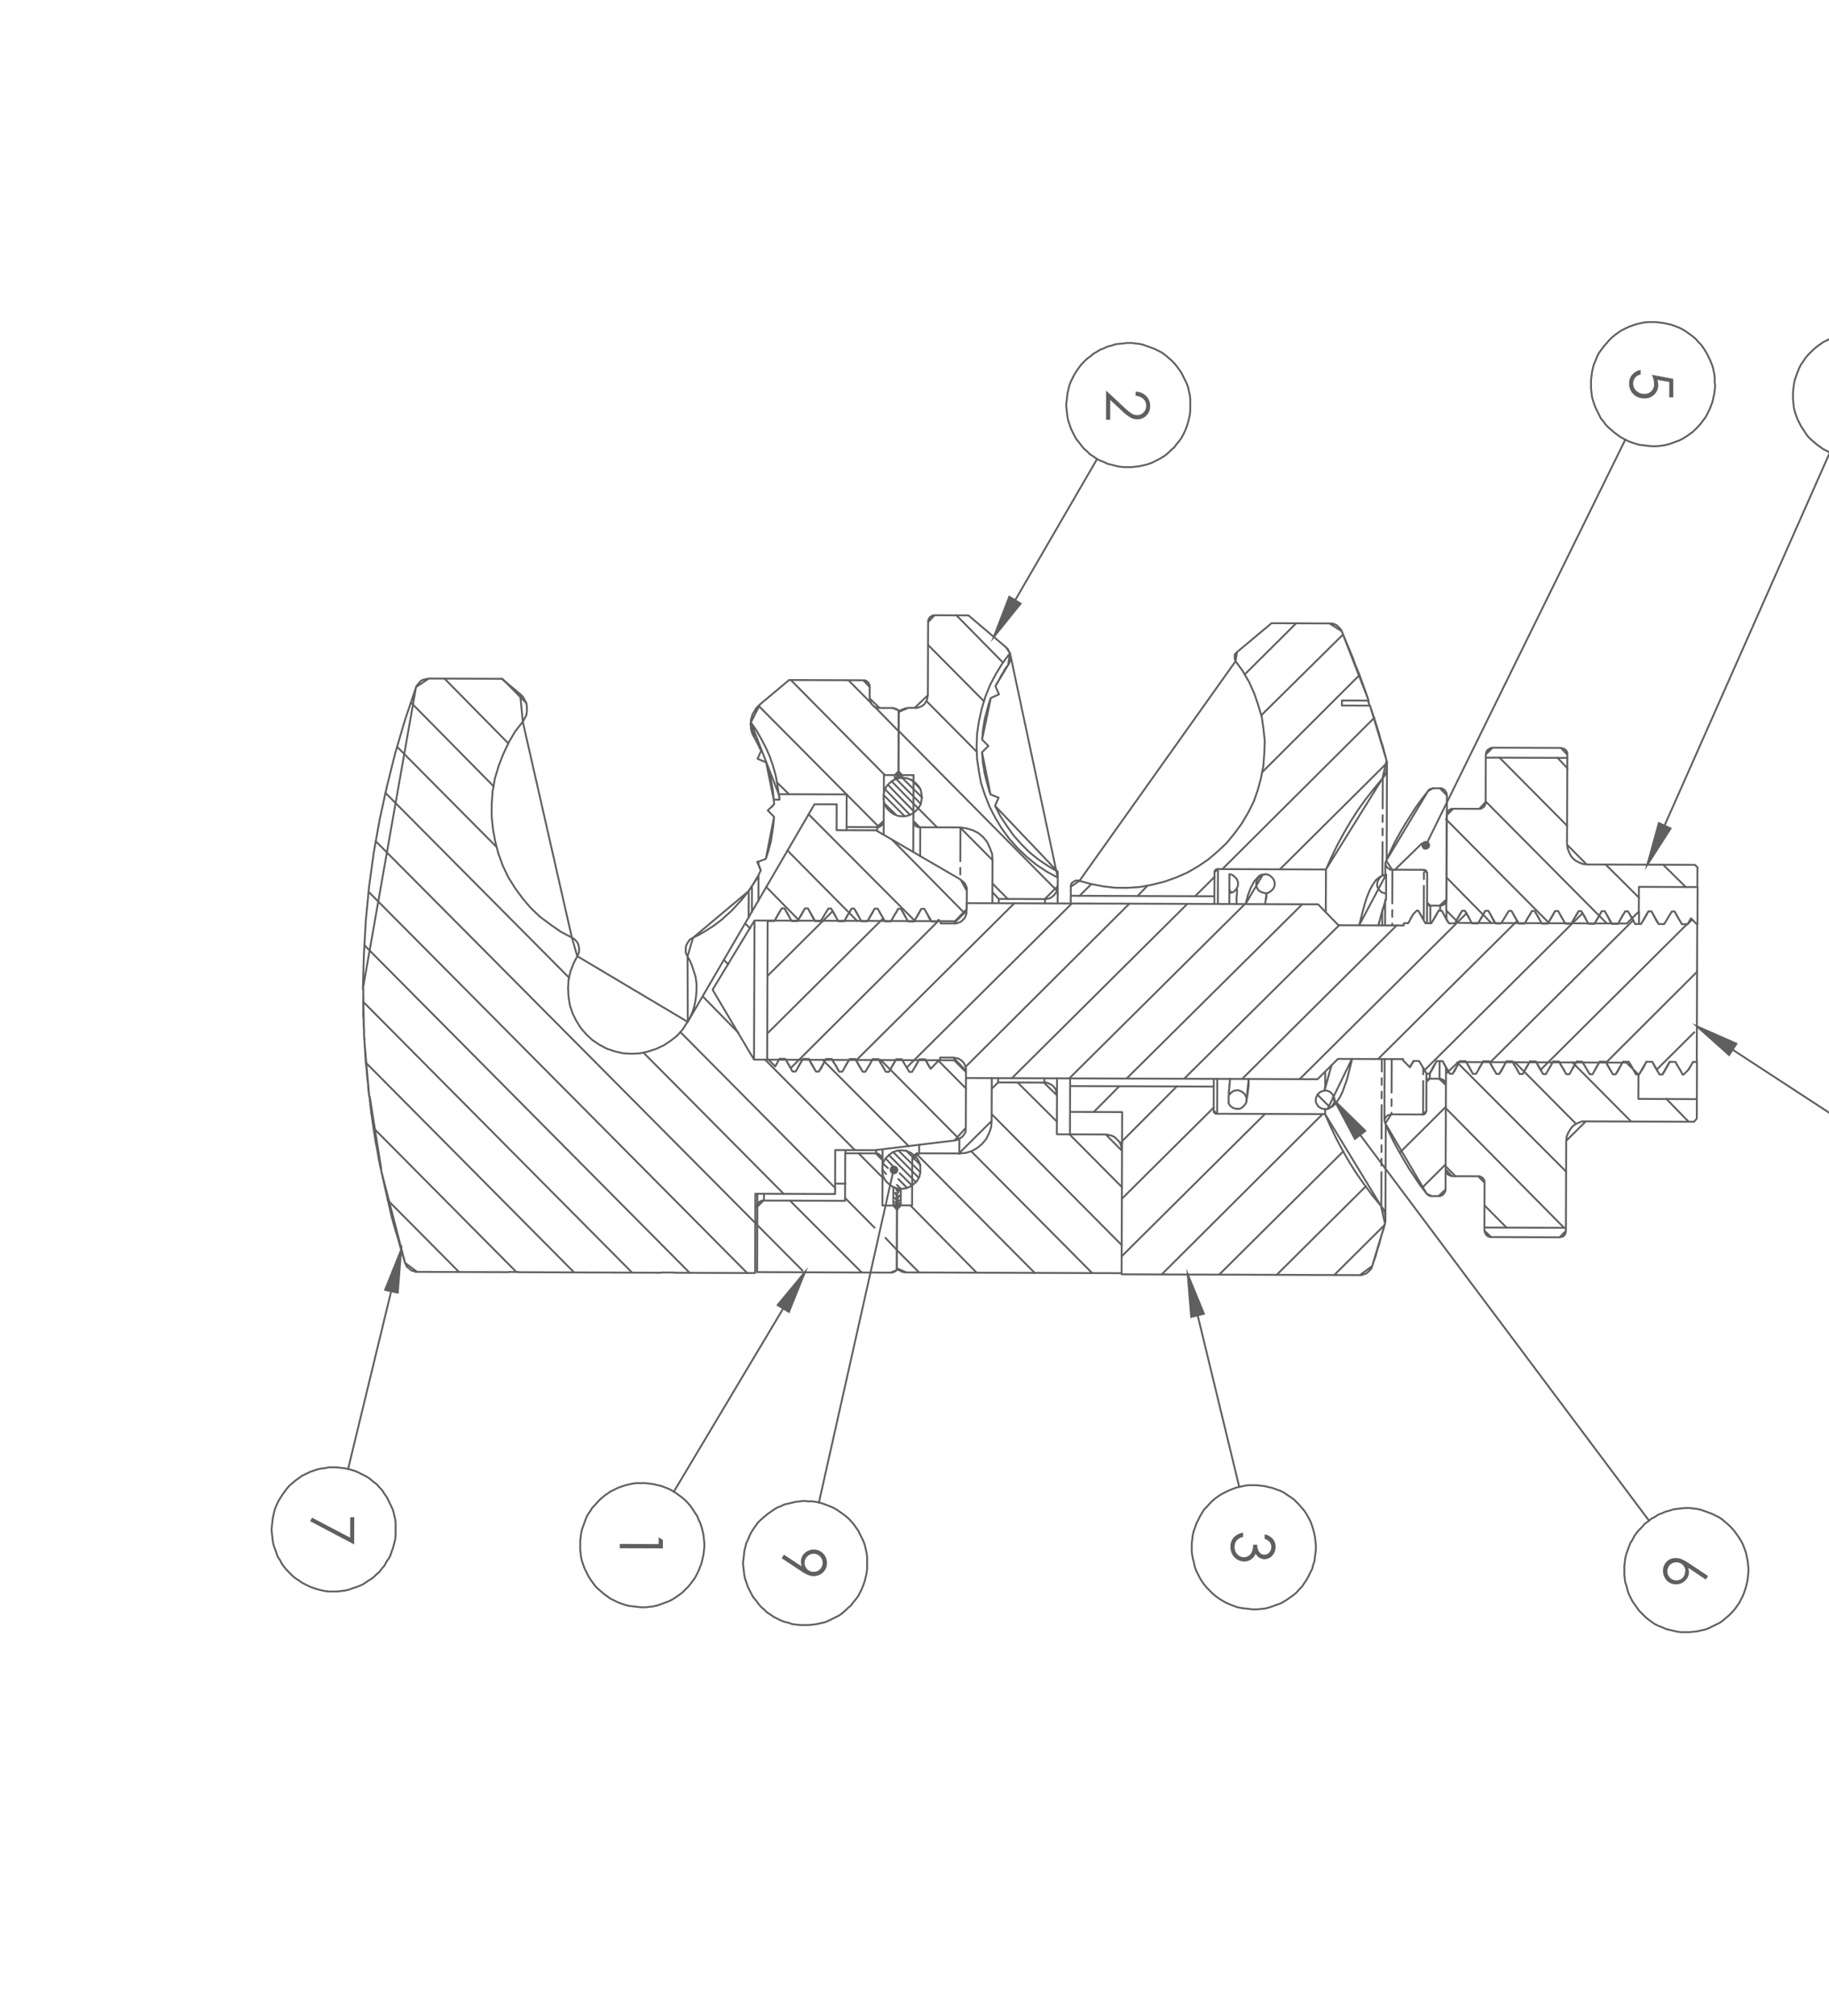 <svg width="981" height="1081" viewBox="0 0 981 1081" fill="none" xmlns="http://www.w3.org/2000/svg">
<g opacity="0.7">
<path d="M355.53 825.772L355.515 830.315L332.432 830.236L332.44 827.928L353.263 827.999L353.275 824.379L355.53 825.772Z" fill="#1B1B1B"/>
<path d="M916.143 845.124L914.897 847.015L905.491 840.738C905.752 841.522 905.889 842.343 905.896 843.169C905.873 844.024 905.671 844.865 905.305 845.638C904.938 846.411 904.414 847.098 903.766 847.657C903.125 848.285 902.363 848.777 901.527 849.104C900.691 849.431 899.798 849.586 898.9 849.56C897.64 849.582 896.397 849.259 895.307 848.624C894.275 847.985 893.437 847.074 892.887 845.992C892.263 844.869 891.941 843.604 891.952 842.319C891.942 841.087 892.256 839.873 892.863 838.799C893.481 837.721 894.383 836.833 895.471 836.233C896.552 835.702 897.746 835.448 898.949 835.492C899.972 835.51 900.983 835.711 901.935 836.085C903.25 836.633 904.503 837.322 905.67 838.139L916.143 845.124ZM904.002 842.653C904.011 841.528 903.629 840.435 902.922 839.561C902.216 838.686 901.227 838.084 900.126 837.856C899.025 837.629 897.879 837.79 896.883 838.313C895.887 838.836 895.104 839.688 894.666 840.724C894.229 841.76 894.164 842.916 894.483 843.994C894.802 845.072 895.485 846.007 896.416 846.638C897.347 847.269 898.468 847.557 899.587 847.455C900.707 847.352 901.757 846.864 902.557 846.074C902.991 845.602 903.324 845.046 903.535 844.441C903.746 843.836 903.831 843.194 903.784 842.555L904.002 842.653Z" fill="#1B1B1B"/>
<path d="M609.126 212.267L609.134 210.031C610.174 210.026 611.205 210.227 612.167 210.622C613.129 211.017 614.003 211.599 614.739 212.334C615.452 213.038 616.012 213.88 616.386 214.809C616.759 215.739 616.936 216.735 616.907 217.736C616.944 218.69 616.78 219.641 616.425 220.527C616.07 221.413 615.533 222.215 614.848 222.88C614.211 223.519 613.452 224.023 612.616 224.362C611.78 224.702 610.884 224.87 609.982 224.856C608.69 224.854 607.42 224.524 606.292 223.896C604.619 222.85 603.067 221.622 601.664 220.235L595.487 214.455L595.451 225.097L593.215 225.09L593.269 209.442L602.788 218.295C604.086 219.609 605.515 220.786 607.052 221.809C607.941 222.338 608.955 222.618 609.99 222.62C610.619 222.627 611.243 222.501 611.821 222.252C612.4 222.003 612.92 221.636 613.348 221.174C613.812 220.71 614.177 220.157 614.421 219.548C614.665 218.939 614.784 218.287 614.769 217.632C614.788 216.951 614.668 216.274 614.415 215.642C614.162 215.01 613.783 214.437 613.3 213.957C612.17 212.89 610.68 212.287 609.126 212.267Z" fill="#1B1B1B"/>
<path d="M678.278 825.181L678.286 822.751C679.979 823.058 681.523 823.918 682.675 825.196C683.69 826.398 684.229 827.93 684.191 829.502C684.196 830.671 683.908 831.823 683.354 832.852C682.848 833.847 682.081 834.684 681.134 835.274C680.258 835.82 679.248 836.111 678.216 836.115C677.229 836.105 676.264 835.821 675.429 835.295C674.594 834.769 673.922 834.02 673.488 833.134C673.075 834.195 672.394 835.131 671.51 835.849C670.366 836.827 668.905 837.358 667.399 837.341C666.067 837.332 664.763 836.967 663.62 836.284C662.477 835.601 661.538 834.624 660.9 833.455C660.256 832.225 659.927 830.855 659.942 829.467C659.882 827.649 660.503 825.875 661.684 824.492C663.016 823.059 664.807 822.137 666.747 821.885L666.74 824.145C665.512 824.397 664.381 824.991 663.478 825.859C662.606 826.866 662.149 828.168 662.202 829.499C662.161 830.239 662.273 830.978 662.53 831.673C662.786 832.368 663.183 833.002 663.694 833.538C664.145 834.02 664.689 834.406 665.294 834.672C665.899 834.937 666.552 835.076 667.212 835.081C668.08 835.062 668.924 834.795 669.645 834.311C670.419 833.815 671.036 833.11 671.425 832.277C671.914 831.014 672.166 829.672 672.168 828.318L674.306 828.326C674.281 829.318 674.468 830.305 674.855 831.219C675.124 831.978 675.612 832.639 676.258 833.119C676.814 833.505 677.474 833.711 678.151 833.709C678.645 833.713 679.134 833.609 679.583 833.405C680.033 833.201 680.433 832.901 680.755 832.527C681.498 831.695 681.894 830.609 681.859 829.494C681.882 828.563 681.585 827.653 681.017 826.915C680.27 826.11 679.326 825.512 678.278 825.181Z" fill="#1B1B1B"/>
<path d="M897.493 213.043L895.306 213.035L895.334 204.822L888.972 203.707C889.24 204.591 889.384 205.507 889.4 206.43C889.425 207.396 889.249 208.357 888.882 209.251C888.515 210.145 887.965 210.953 887.268 211.622C886.544 212.304 885.692 212.834 884.76 213.182C883.828 213.529 882.836 213.686 881.843 213.645C880.391 213.657 878.96 213.292 877.692 212.586C876.477 211.923 875.471 210.935 874.786 209.733C874.095 208.457 873.748 207.024 873.779 205.574C873.742 203.834 874.364 202.144 875.521 200.842C876.651 199.507 878.241 198.646 879.976 198.428L879.967 200.858C879.187 200.986 878.446 201.291 877.802 201.749C877.228 202.202 876.769 202.783 876.459 203.445C875.972 204.459 875.825 205.603 876.041 206.707C876.256 207.811 876.821 208.816 877.653 209.573C878.223 210.121 878.896 210.55 879.634 210.837C880.371 211.123 881.158 211.26 881.948 211.24C882.648 211.265 883.345 211.148 883.997 210.896C884.65 210.643 885.244 210.26 885.744 209.771C886.239 209.247 886.625 208.629 886.878 207.954C887.13 207.279 887.245 206.56 887.215 205.839C887.124 204.155 886.709 202.503 885.993 200.976L897.454 203.153L897.493 213.043Z" fill="#1B1B1B"/>
<path d="M190.023 813.609L189.973 828.188L166.35 815.739L167.353 813.823L187.799 824.56L187.837 813.602L190.023 813.609Z" fill="#1B1B1B"/>
<path d="M419.247 835.566L420.469 833.675L429.972 839.953C429.711 839.168 429.574 838.348 429.567 837.521C429.56 836.644 429.735 835.776 430.081 834.97C430.426 834.164 430.936 833.438 431.576 832.839C432.36 832.1 433.303 831.55 434.331 831.23C435.36 830.909 436.448 830.828 437.513 830.991C438.578 831.154 439.592 831.557 440.478 832.17C441.363 832.783 442.098 833.59 442.626 834.529C443.252 835.642 443.574 836.9 443.561 838.177C443.563 839.42 443.24 840.641 442.625 841.721C441.999 842.787 441.098 843.665 440.017 844.264C438.93 844.865 437.708 845.178 436.466 845.175C435.443 845.157 434.432 844.956 433.479 844.581C432.157 844.048 430.903 843.358 429.745 842.527L419.247 835.566ZM431.534 838.038C431.529 839.327 432.037 840.565 432.945 841.48C433.854 842.394 435.088 842.91 436.377 842.915C437.014 842.933 437.648 842.818 438.239 842.577C438.83 842.337 439.364 841.976 439.807 841.517C440.261 841.067 440.621 840.533 440.868 839.944C441.114 839.355 441.242 838.723 441.245 838.084C441.247 837.445 441.123 836.813 440.881 836.222C440.638 835.631 440.281 835.094 439.831 834.641C439.393 834.175 438.862 833.806 438.273 833.557C437.684 833.308 437.05 833.185 436.41 833.196C435.121 833.191 433.883 833.699 432.969 834.607C432.054 835.515 431.538 836.75 431.534 838.038Z" fill="#1B1B1B"/>
<path d="M871.446 176.311L869.499 177.277L867.794 178.486L866.089 179.695L864.383 181.147L862.92 182.624L861.456 184.32L859.992 185.991L858.772 187.688L857.551 189.385L856.572 191.325L855.837 193.266L854.857 195.45L854.365 197.392L853.871 199.601L853.621 201.763L853.371 203.73L853.356 208.104L853.591 210.267L853.827 212.455L854.306 214.4L855.027 216.614L855.75 218.536L856.715 220.483L857.68 222.43L858.645 224.402L860.097 226.083L861.306 227.788L862.759 229.276L864.455 230.715L866.151 232.179L867.848 233.399L869.544 234.62L871.485 235.599L873.425 236.602L875.366 237.337L877.551 238.049L879.493 238.566L881.679 238.793L883.865 239.067L886.051 239.294L888.238 239.301L890.425 239.09L892.37 238.829L894.558 238.351L896.748 237.63L898.694 236.907L900.64 236.209L902.587 235.22L904.535 234.012L906.24 232.803L907.946 231.594L909.408 230.165L911.115 228.446L912.335 227.016L913.8 225.053L915.02 223.381L915.999 221.416L916.978 219.476L917.713 217.534L918.449 215.617L918.942 213.408L919.436 211.247L919.685 209.28L919.936 207.118L919.7 204.906L919.708 202.744L919.473 200.532L918.994 198.343L918.515 196.398L917.793 194.451L916.828 192.261L915.863 190.314L914.897 188.61L913.689 186.662L912.48 184.957L911.027 183.494L909.575 181.788L907.879 180.349L906.182 179.128L904.486 177.907L902.546 176.686L900.605 175.707L898.664 174.947L896.723 174.236L894.538 173.718L892.353 173.249L890.41 172.999L888.224 172.724L883.85 172.709L881.662 172.969L879.474 173.423L877.529 173.903L875.339 174.624L873.393 175.37L871.446 176.311ZM883.578 463.678L889.729 441.345L896.036 444.282L883.578 463.678ZM979.794 182.516L977.846 183.505L976.141 184.714L974.436 185.923L972.731 187.351L971.268 188.804L969.805 190.281L968.341 191.977L967.119 193.917L965.899 195.613L964.92 197.554L964.185 199.471L963.449 201.412L962.712 203.621L962.219 205.782L961.969 207.749L961.719 209.91L961.704 214.284L961.939 216.472L962.175 218.684L962.654 220.629L963.375 222.794L964.098 224.765L965.063 226.712L966.028 228.635L967.237 230.364L968.445 232.288L969.654 234.017L971.107 235.456L972.803 236.944L974.499 238.383L976.195 239.604L977.892 240.825L979.833 241.828L981.773 242.782L983.714 243.518L985.899 244.278L988.084 244.747L990.027 245.021L992.213 245.248L994.399 245.522L996.586 245.263L998.773 245.27L1000.96 244.792L1002.91 244.337L1005.1 243.858L1007.04 243.136L1008.99 242.147L1010.94 241.181L1012.88 240.24L1014.59 239.031L1016.29 237.555L1018 236.103L1019.46 234.675L1020.93 232.979L1022.15 231.258L1023.37 229.561L1024.35 227.621L1025.33 225.704L1026.06 223.763L1026.8 221.555L1027.29 219.637L1027.78 217.427L1028.03 215.266L1028.28 213.298L1028.29 211.136L1028.06 208.924L1027.82 206.761L1027.34 204.548L1026.86 202.627L1026.14 200.413L1025.42 198.467L1024.45 196.544L1023.25 194.596L1022.04 192.891L1020.83 191.161L1019.38 189.456L1017.92 188.017L1016.23 186.529L1014.53 185.308L1012.83 184.087L1010.89 182.866L1008.95 181.912L1007.01 181.176L1005.07 180.416L1002.89 179.68L1000.7 179.453L998.759 178.936L992.198 178.914L990.01 179.149L988.065 179.629L985.877 180.107L983.93 180.829L981.741 181.551L979.794 182.516ZM637.047 683.334L645.721 704.503L638.912 706.181L637.047 683.334ZM657.541 800.035L655.594 801L653.646 802.209L651.941 803.418L650.235 804.87L648.772 806.323L647.308 808.018L645.846 809.471L644.624 811.411L643.646 813.108L642.668 815.049L641.689 816.989L640.953 819.174L640.217 821.115L639.723 823.3L639.473 825.486L639.223 827.429L639.208 831.803L639.444 833.99L639.922 836.179L640.401 838.124L640.88 840.313L641.602 842.259L642.567 844.206L643.532 846.153L644.741 848.101L645.95 849.806L647.402 851.512L648.855 852.975L650.307 854.438L652.003 855.902L653.7 857.122L655.64 858.344L657.337 859.322L659.52 860.301L661.462 861.037L663.403 861.772L665.588 862.266L667.774 862.516L669.717 862.766L671.903 863.017L674.09 863.024L676.278 862.789L678.465 862.553L680.411 862.074L682.6 861.353L684.546 860.63L686.736 859.909L688.44 858.943L690.388 857.735L692.093 856.526L693.798 855.317L695.504 853.865L696.967 852.169L698.43 850.716L699.652 848.776L700.873 847.08L701.851 845.139L702.83 843.199L703.809 841.258L704.301 839.316L705.038 837.132L705.288 834.946L705.538 833.003L705.788 830.817L705.796 828.63L705.56 826.442L705.325 824.255L704.847 822.066L704.367 820.121L703.646 817.931L702.924 815.985L701.958 814.038L700.992 812.334L699.784 810.386L698.332 808.68L696.88 806.974L695.427 805.511L693.974 804.048L692.278 802.828L690.338 801.606L688.641 800.385L686.701 799.407L684.517 798.67L682.575 797.935L680.39 797.441L678.448 796.948L676.262 796.698L674.076 796.447L669.703 796.432L667.758 796.669L665.569 797.147L663.381 797.625L661.435 798.348L659.488 799.07L657.541 800.035ZM533.012 341.588L541.348 320.016L547.41 323.681L533.012 341.588ZM590.157 187.492L588.209 188.7L586.505 189.666L584.799 191.118L583.094 192.327L581.387 194.022L579.924 195.5L578.704 197.172L577.483 198.869L576.261 200.808L575.283 202.773L574.304 204.713L573.569 206.631L573.075 208.84L572.582 210.782L572.332 212.944L572.082 215.13L571.831 217.34L572.066 219.503L572.302 221.715L572.538 223.636L573.017 225.848L573.739 227.795L574.46 229.96L575.425 231.931L576.391 233.878L577.357 235.583L578.809 237.264L580.018 238.969L581.47 240.675L583.166 242.139L584.618 243.626L586.558 244.847L588.255 246.068L590.195 247.023L592.137 247.782L594.077 248.737L596.262 249.23L598.204 249.747L600.389 250.241L602.575 250.467L606.949 250.482L608.894 250.27L611.081 250.01L613.27 249.532L615.215 249.077L617.405 248.331L619.352 247.39L621.299 246.401L623.003 245.459L624.951 244.251L626.657 242.774L628.12 241.346L629.826 239.87L631.046 238.197L632.51 236.501L633.731 234.78L634.709 232.864L635.688 230.924L636.424 228.958L637.16 226.798L637.653 224.856L638.146 222.647L638.397 220.461L638.419 214.143L638.183 211.956L637.705 209.791L637.226 207.579L636.504 205.632L635.539 203.709L634.574 201.762L633.608 199.791L632.399 198.11L631.19 196.405L629.738 194.675L628.285 193.236L626.59 191.748L624.894 190.309L623.197 189.088L621.257 188.085L619.316 187.131L617.375 186.371L615.191 185.634L613.249 184.899L611.064 184.405L608.878 184.179L606.935 183.905L604.748 183.898L602.561 184.157L600.373 184.369L598.185 184.628L596.239 185.351L594.051 185.829L592.104 186.77L590.157 187.492ZM715.849 590.301L732.317 606.394L726.713 610.748L715.849 590.301ZM889.303 812.253L887.598 813.462L885.65 814.427L883.945 815.879L882.239 817.088L880.776 818.784L879.313 820.237L877.849 821.933L876.628 823.63L875.65 825.57L874.428 827.51L873.693 829.451L872.957 831.392L872.221 833.577L871.728 835.519L871.477 837.705L871.227 839.891L871.212 844.264L871.447 846.452L871.684 848.397L872.405 850.586L872.884 852.531L873.606 854.721L874.571 856.668L875.536 858.615L876.745 860.32L877.954 862.025L879.163 863.73L880.858 865.437L882.311 866.9L884.007 868.363L885.703 869.584L887.4 870.805L889.341 871.783L891.282 872.519L893.465 873.498L895.408 873.991L897.593 874.485L899.535 874.977L901.721 875.228L906.094 875.243L908.282 875.007L910.47 874.772L912.415 874.293L914.604 873.814L916.55 873.092L918.497 872.127L920.444 871.162L922.391 870.196L924.096 868.987L925.802 867.535L927.508 866.083L928.971 864.63L930.435 862.935L931.656 861.238L932.876 859.541L933.855 857.601L934.833 855.66L935.569 853.719L936.306 851.535L936.798 849.593L937.292 847.407L937.542 845.221L937.793 843.035L937.8 840.849L937.564 838.904L937.328 836.716L936.85 834.528L936.372 832.339L935.649 830.393L934.927 828.447L933.962 826.5L932.754 824.552L931.545 822.847L930.336 821.142L928.884 819.436L927.431 817.973L925.735 816.509L924.039 815.045L922.342 813.825L920.402 812.846L918.462 811.867L916.52 811.132L914.579 810.396L912.395 809.66L910.452 809.167L908.267 808.917L906.081 808.666L903.894 808.659L901.706 808.894L899.518 809.129L897.574 809.366L895.385 810.087L893.439 810.566L891.249 811.531L889.303 812.253ZM431.732 682.141L423.154 703.494L417.092 699.828L431.732 682.141ZM329.278 798.905L327.331 799.87L325.626 801.079L323.921 802.288L322.215 803.74L320.752 805.193L319.289 806.889L317.826 808.342L316.604 810.282L315.383 811.978L314.405 813.919L313.669 815.86L312.933 818.044L312.197 819.986L311.704 822.171L311.453 824.357L311.203 826.3L311.188 830.673L311.424 832.861L311.659 835.049L312.138 836.994L312.86 839.183L313.582 841.13L314.547 843.077L315.513 845.024L316.721 846.972L317.93 848.677L319.139 850.382L320.592 851.845L322.288 853.309L323.983 854.773L325.68 855.993L327.377 857.214L329.317 858.193L331.258 859.171L333.199 859.907L335.383 860.643L337.325 861.136L339.511 861.386L341.697 861.637L343.883 861.887L346.07 861.895L348.258 861.66L350.202 861.423L352.391 860.945L354.58 860.223L356.526 859.501L358.473 858.779L360.42 857.814L362.368 856.606L364.073 855.396L365.778 854.187L367.241 852.735L368.948 851.04L370.168 849.586L371.632 847.647L372.853 845.95L373.831 844.01L374.81 842.07L375.546 840.128L376.281 838.187L376.775 836.002L377.268 833.817L377.518 831.874L377.768 829.688L377.776 827.501L377.541 825.313L377.305 823.126L376.827 820.937L376.347 818.992L375.626 816.802L374.661 814.855L373.938 812.909L372.729 811.204L371.521 809.256L370.312 807.551L368.86 805.845L367.407 804.382L365.712 802.918L364.015 801.698L362.318 800.477L360.379 799.255L358.438 798.277L356.497 797.541L354.555 796.805L352.37 796.312L350.185 795.818L348.242 795.569L346.056 795.318L341.683 795.303L339.495 795.539L337.307 796.017L335.361 796.496L333.172 797.218L331.225 797.94L329.278 798.905Z" stroke="#1B1B1B" stroke-miterlimit="10"/>
<path d="M163.957 790.44L161.985 791.405L160.304 792.614L158.599 793.823L156.869 795.275L155.163 796.727L153.724 798.423L152.503 800.119L151.282 801.816L150.061 803.756L149.059 805.453L148.104 807.637L147.344 809.578L146.875 811.52L146.382 813.705L146.107 815.891L145.857 818.077L145.63 820.263L145.842 822.208L146.078 824.395L146.338 826.583L146.816 828.772L147.538 830.718L148.236 832.664L148.958 834.853L150.167 836.559L151.156 838.506L152.365 840.211L153.793 841.917L155.27 843.379L156.941 845.086L158.419 846.306L160.334 847.528L162.055 848.748L163.971 849.727L165.912 850.706L167.853 851.441L170.037 852.178L171.979 852.67L174.189 853.164L176.35 853.414L180.748 853.429L182.693 853.193L184.856 852.958L187.045 852.479L188.991 851.757L191.205 851.036L193.127 850.313L195.074 849.348L196.779 848.139L198.727 846.931L200.432 845.722L201.895 844.269L203.601 842.817L204.821 841.12L206.31 839.425L207.264 837.484L208.485 835.787L209.487 833.847L210.2 831.663L210.935 829.721L211.429 827.536L211.946 825.594L212.172 823.408L212.194 816.848L211.983 814.66L211.48 812.714L211.001 810.526L210.279 808.58L209.314 806.633L208.373 804.685L207.383 802.738L206.174 801.033L204.966 799.085L203.538 797.622L202.061 795.916L200.389 794.696L198.693 793.232L196.972 792.011L195.056 791.033L193.116 790.054L191.151 789.075L188.991 788.339L187.049 787.846L184.839 787.353L182.653 787.102L180.71 786.853L176.337 786.838L174.148 787.316L171.985 787.552L170.039 788.031L167.826 788.752L165.904 789.474L163.957 790.44M416.813 808.44L414.889 809.648L413.16 810.857L411.455 812.066L409.749 813.518L408.068 814.971L406.58 816.423L405.36 818.12L404.139 819.817L402.917 821.756L401.963 823.697L401.203 825.638L400.249 827.579L399.731 829.764L399.238 831.706L399.012 833.892L398.737 836.078L398.487 838.264L398.722 840.451L398.982 842.639L399.194 844.584L399.672 846.772L400.395 848.718L401.116 850.908L402.081 852.855L403.071 854.802L404.013 856.506L405.489 858.212L406.698 859.917L408.126 861.623L409.846 863.087L411.274 864.55L413.214 865.771L414.911 866.992L416.851 867.971L418.816 868.949L420.757 869.685L422.918 870.178L424.884 870.914L427.045 871.164L429.256 871.415L433.605 871.43L435.817 871.195L437.761 870.958L439.926 870.48L442.114 870.001L444.06 869.279L446.008 868.314L447.979 867.349L449.926 866.384L451.631 865.175L453.313 863.722L454.8 862.27L456.506 860.818L457.727 859.121L459.166 857.425L460.387 855.728L461.39 853.788L462.344 851.847L463.08 849.906L463.84 847.722L464.309 845.78L464.802 843.595L465.077 841.409L465.099 835.091L464.839 832.904L464.361 830.715L463.906 828.77L463.16 826.58L462.219 824.633L461.229 822.686L460.289 820.739L459.08 819.034L457.87 817.329L456.394 815.623L454.966 814.16L453.246 812.696L451.549 811.476L449.852 810.255L447.913 809.033L445.972 808.055L444.055 807.319L442.114 806.583L439.905 805.847L437.72 805.353L435.777 805.104L433.615 805.096L431.404 804.846L429.217 805.081L427.053 805.317L424.84 805.795L422.895 806.274L420.707 806.753L418.759 807.718L416.813 808.44V808.44ZM910.247 550.393L931.355 559.698L927.422 565.759L910.247 550.393ZM1042.66 616.939L1040.71 618.147L1039.01 619.113L1037.33 620.565L1035.62 621.774L1033.92 623.469L1032.45 624.922L1031.23 626.619L1030.01 628.316L1028.79 630.255L1027.81 632.196L1026.81 634.136L1026.07 636.077L1025.58 638.263L1025.11 640.205L1024.84 642.391L1024.61 644.577L1024.34 646.763L1024.59 648.95L1024.81 650.895L1025.07 653.083L1025.52 655.271L1026.27 657.217L1026.99 659.407L1027.71 661.353L1028.92 663.301L1029.89 665.005L1031.09 666.71L1032.55 668.416L1033.97 670.122L1035.67 671.586L1037.15 672.806L1039.09 674.27L1040.78 675.248L1042.72 676.47L1044.66 677.205L1046.58 678.184L1048.79 678.677L1050.73 679.17L1052.92 679.663L1055.08 679.914L1059.45 679.929L1061.42 679.693L1063.59 679.457L1065.8 678.979L1067.74 678.499L1069.93 677.778L1071.88 676.813L1073.83 675.848L1075.53 674.882L1077.48 673.673L1079.19 672.221L1080.62 670.768L1082.35 669.317L1083.57 667.62L1085.01 665.924L1086.02 663.984L1087.24 662.287L1088.22 660.346L1088.95 658.405L1089.69 656.221L1090.18 654.279L1090.67 652.094L1090.93 649.908L1090.95 643.347L1090.71 641.403L1090.23 639.214L1089.75 637.026L1089.03 635.079L1088.04 633.132L1087.1 631.185L1086.14 629.238L1084.93 627.533L1083.72 625.828L1082.27 624.122L1080.79 622.659L1079.09 621.195L1077.42 619.731L1075.73 618.511L1073.79 617.532L1071.82 616.553L1069.88 615.575L1067.72 615.081L1065.75 614.346L1063.59 613.852L1061.38 613.602L1059.46 613.352L1057.25 613.345L1055.09 613.58L1052.88 613.815L1050.71 614.051L1048.74 614.773L1046.58 615.252L1044.63 616.217L1042.66 616.939V616.939ZM215.129 670.34L213.349 693.174L206.551 691.693L215.129 670.34Z" stroke="#1B1B1B" stroke-miterlimit="10"/>
<path d="M361.367 799.99L431.727 682.143M871.698 235.845L764.791 453.187L871.698 235.845ZM981.502 242.54L883.549 463.558L981.502 242.54ZM664.689 797.389L637.042 683.336L664.689 797.389ZM588.493 246.047L533.032 341.59L588.493 246.047ZM884.427 815.397L715.845 590.303L884.427 815.397Z" stroke="#1B1B1B" stroke-linecap="round" stroke-linejoin="round"/>
<path d="M186.711 787.723L215.155 670.34M439.203 805.844L479.303 627.148L439.203 805.844ZM1029.92 628.558L910.153 550.392L1029.92 628.558Z" stroke="#1B1B1B" stroke-linecap="round" stroke-linejoin="round"/>
<path d="M763.579 455.365L764.307 455.61L764.793 455.612L765.522 455.371L766.009 455.13L766.496 454.889L766.741 454.404L766.985 453.919L766.99 452.704L766.748 452.217L766.507 451.73L766.023 451.242L765.538 450.998L763.837 450.992L763.349 451.476L762.862 451.718L762.617 452.446L762.372 452.931L762.37 453.417L762.611 454.146L762.852 454.633L763.094 455.12L763.579 455.365L764.801 453.182L763.579 455.365ZM883.583 463.553L889.734 441.22L896.042 444.158L883.583 463.553ZM637.051 683.331L645.726 704.5L638.917 706.177L637.051 683.331ZM533.017 341.585L541.353 319.989L547.415 323.654L533.017 341.585ZM715.854 590.298L732.322 606.391L726.718 610.745L715.854 590.298ZM431.737 682.138L423.159 703.491L417.097 699.825" fill="#1B1B1B"/>
<path d="M479.919 625.085L478.704 625.081L478.193 625.322L477.73 625.807L477.485 626.292L477.24 626.777L477.237 627.749L477.477 628.478L477.719 628.965L478.179 629.21L478.689 629.455L479.174 629.699L479.903 629.702L480.39 629.46L480.877 629.219L481.364 628.735L481.609 628.25L481.829 627.765L481.832 627.036L481.615 626.549L481.373 626.062L480.889 625.574L480.404 625.33L479.919 625.085L479.401 627.27L479.919 625.085ZM910.252 550.392L931.359 559.698L927.45 565.759L910.252 550.392ZM215.158 670.219L213.378 693.053L206.58 691.571" fill="#1B1B1B"/>
<path d="M460.501 618.454L473.31 631.376M481.096 635.412L483.009 637.363L481.096 635.412ZM481.812 632.256L486.412 636.889L481.812 632.256ZM482.551 629.1L489.089 635.683L482.551 629.1ZM474.924 663.82L480.976 670.158L474.924 663.82ZM775.51 439.369L775.998 438.884L775.51 439.369ZM473.324 627.367L475.26 629.561L473.324 627.367ZM473.579 623.966L476.267 626.405L473.579 623.966ZM475.07 621.299L481.123 627.637L475.07 621.299ZM476.753 619.361L491.282 633.99L476.753 619.361ZM478.946 617.667L492.748 631.565L478.946 617.667ZM481.864 616.948L493.73 628.652L481.864 616.948ZM486.019 616.963L493.743 624.765L486.019 616.963ZM474.51 431.043L480.564 436.92L474.51 431.043ZM474.016 426.425L485.154 437.64L474.016 426.425ZM474.756 423.268L488.072 436.946L474.756 423.268ZM476.222 420.844L490.507 435.472L476.222 420.844ZM478.197 418.907L492.458 433.535L478.197 418.907ZM480.631 417.7L493.948 431.11L480.631 417.7ZM483.768 416.982L494.665 427.711L483.768 416.982ZM488.624 417.971L493.709 423.091L488.624 417.971ZM659.478 477.36L660.445 478.578L659.478 477.36ZM706.724 587.107L713.504 593.934L706.724 587.107ZM888.764 573.398L908.756 553.542L888.764 573.398ZM861.587 569.659L910.351 520.988L861.587 569.659ZM826.341 573.669L904.972 495.457L826.341 573.669ZM905.483 495.216L907.653 493.036L905.483 495.216ZM799.262 569.688L876.064 493.413L799.262 569.688ZM764.016 573.94L848.863 489.675L764.016 573.94ZM739.253 567.78L813.86 493.685L739.253 567.78ZM697.18 578.57L786.66 489.704L697.18 578.57ZM666.322 578.464L749.219 496.136L666.322 578.464ZM635.221 578.357L718.385 496.029L635.221 578.357ZM604.362 578.25L698.474 484.905L604.362 578.25ZM573.528 578.266L667.713 484.799L573.528 578.266ZM542.743 578.16L636.855 484.693L542.743 578.16ZM517.98 572L605.754 484.586L517.98 572ZM486.391 572.377L574.896 484.48L486.391 572.377ZM459.19 568.639L544.038 484.374L459.19 568.639ZM424.212 572.649L503.672 493.468L424.212 572.649ZM411.616 554.139L473.789 492.393L411.616 554.139ZM411.722 523.281L446.588 488.655L411.722 523.281ZM762.949 636.747L775.359 624.398L762.949 636.747ZM750.864 617.996L775.465 593.54L750.864 617.996ZM748.203 466.367L762.588 452.324L748.203 466.367ZM775.356 625.37L780.683 630.734L775.356 625.37ZM796.18 646.338L808.045 658.285L796.18 646.338ZM775.463 594.269L838.903 658.391L775.463 594.269ZM781.622 569.749L839.979 628.265L781.622 569.749ZM812.384 569.49L845.315 602.649L812.384 569.49ZM843.267 569.596L874.745 601.292L843.267 569.596ZM893.715 589.209L905.579 601.398L893.715 589.209ZM775.889 470.593L799.884 494.974L775.889 470.593ZM775.995 439.735L830.961 495.081L775.995 439.735ZM796.925 429.845L861.843 495.187L796.925 429.845ZM804.296 406.301L840.617 442.873L804.296 406.301ZM861.199 463.597L879.118 481.396L861.199 463.597ZM835.421 406.408L840.723 412.015L835.421 406.408ZM892.057 463.703L904.165 475.651L892.057 463.703ZM686.487 466.154L744.027 409.009L686.487 466.154ZM641 480.577L651.484 470.165L641 480.577ZM655.629 466.048L737.088 384.93L655.629 466.048ZM610.142 480.471L615.507 474.9L610.142 480.471ZM677.191 413.882L729.124 362.063L677.191 413.882ZM579.041 480.363L585.38 474.068L579.041 480.363ZM676.566 383.507L720.452 340.164L676.566 383.507ZM667.651 361.608L695.202 334.246L667.651 361.608ZM715.625 683.722L742.688 656.845L715.625 683.722ZM684.767 683.616L732.578 636.157L684.767 683.616ZM653.908 683.51L720.494 617.405L653.908 683.51ZM623.075 683.404L709.361 597.443L623.075 683.404ZM601.702 673.611L678.503 597.337L601.702 673.611ZM601.808 642.753L651.058 593.84L601.808 642.753ZM601.914 611.895L631.173 582.595L601.914 611.895ZM586.66 596.291L600.339 582.489L586.66 596.291ZM490.037 430.999L502.628 443.653L490.037 430.999ZM532.411 473.885L540.644 482.175L532.411 473.885ZM482.152 392.071L566.901 477.625L482.152 392.071ZM497.029 376.061L523.81 403.051L497.029 376.061ZM497.789 345.861L527.549 375.826L497.789 345.861ZM512.885 329.852L537.849 355.208L512.885 329.852ZM481.097 670.402L492.986 682.349L481.097 670.402ZM488.251 646.371L523.82 682.455L488.251 646.371ZM491.48 618.682L554.946 682.562L491.48 618.682ZM520.886 617.326L585.78 682.668L520.886 617.326ZM531.888 597.439L601.625 667.658L531.888 597.439ZM545.797 580.478L566.864 601.447L545.797 580.478ZM573.644 608.274L601.732 636.557L573.644 608.274ZM207.837 643.462L246.095 681.985L207.837 643.462ZM200.461 605.046L276.953 682.091L200.461 605.046ZM196.184 569.799L307.811 682.197L196.184 569.799ZM194.838 537.235L338.912 682.304L194.838 537.235ZM195.429 506.864L369.771 682.41L195.429 506.864ZM197.811 478.322L400.75 682.639L197.811 478.322ZM201.55 451.121L405.191 655.926L201.55 451.121ZM206.742 425.164L305.317 524.373L206.742 425.164ZM345.271 564.602L420.335 640.184L345.271 564.602ZM213.144 400.621L266.415 454.26L213.144 400.621ZM364.966 553.493L448.021 637.121L364.966 553.493ZM220.515 376.834L264.826 421.72L220.515 376.834ZM376.962 534.338L396.066 553.843L376.962 534.338ZM410.353 568.228L458.539 616.747L410.353 568.228ZM238.539 364.019L272.681 398.664L238.539 364.019ZM388.183 514.696L390.604 517.134L388.183 514.696ZM441.235 568.334L487.461 614.659L441.235 568.334ZM269.422 364.003L282.232 376.925L269.422 364.003ZM399.67 495.175L402.334 497.857L399.67 495.175ZM472.312 568.319L514.445 610.743L472.312 568.319ZM410.915 475.533L428.736 493.696L410.915 475.533ZM503.097 568.547L518.086 583.663L503.097 568.547ZM422.305 456.012L459.715 493.803L422.305 456.012ZM433.646 436.612L490.792 493.91L433.646 436.612ZM478.308 450.13L516.832 489.14L478.308 450.13ZM416.696 419.545L423.235 425.91L416.696 419.545ZM406.875 378.472L471.527 443.546L406.875 378.472ZM424.174 364.658L474.563 415.614L424.174 364.658ZM455.033 364.764L467.406 377.198L455.033 364.764ZM469.077 378.905L481.934 392.095L469.077 378.905ZM406.16 656.901L430.374 681.283L406.16 656.901ZM423.699 643.841L462.201 682.364L423.699 643.841ZM453.348 642.485L469.087 658.333L453.348 642.485Z" stroke="#1B1B1B" stroke-linecap="round" stroke-linejoin="round"/>
<path d="M663.243 484.666L663.256 481.021L663.507 478.592L663.514 476.649M371.726 502.858L375.133 501.169L378.785 498.995L382.925 496.336L387.067 493.192L392.429 488.35L397.551 482.779L401.455 477.933L371.726 502.858ZM371.726 502.858L370.021 503.824L368.801 505.521L368.311 506.491L367.821 507.704L367.81 510.863L368.533 512.566L368.776 512.81L371.726 502.858ZM368.897 548.043L369.876 546.102L371.1 543.434L372.081 540.764L372.821 537.608L373.318 534.451L373.572 531.05L373.584 527.648L373.111 524.002L372.15 520.84L371.188 517.921L370.224 515.488L369.017 513.297L368.776 512.81L368.897 548.043ZM401.455 477.933L401.7 477.448L401.944 477.206L402.187 476.964L402.432 476.479L402.676 476.237L402.92 475.994L402.921 475.509L403.165 475.266L401.455 477.933ZM406.126 462.156L406.612 462.157L406.612 462.036L406.855 462.037L406.126 462.156ZM406.85 463.495L406.607 463.494L406.609 463.008L406.126 462.277L406.85 463.495ZM403.165 475.388L405.118 472.479L405.852 471.266L406.586 469.811L406.586 469.568L406.83 469.326L403.165 475.388ZM406.218 647.186L406.242 640.139L406.218 647.186ZM402.738 387.427L402.492 388.399L402.732 389.371L402.728 390.586L402.967 391.559L403.207 392.532L403.689 393.748L404.171 394.722L404.655 395.452L402.738 387.427ZM414.988 428.776L414.754 426.103L414.52 423.672L414.043 420.998L413.565 418.566L413.088 416.135L412.367 413.702L411.647 411.27L410.926 408.838L414.988 428.776ZM408.275 402.511L407.792 401.781L407.309 400.807L407.069 399.834L406.586 399.104L406.103 398.13L405.62 397.4L405.137 396.426L404.655 395.452L408.275 402.511ZM406.316 406.878L408.275 402.511L406.316 406.878ZM410.926 408.838L406.316 406.878L410.926 408.838ZM474.078 415.616L473.993 440.157L474.078 415.616ZM454.118 425.995L454.057 443.49L454.118 425.995ZM466.465 368.451L466.444 374.526L466.465 368.451ZM466.465 368.451L466.467 367.722L466.227 366.993L465.985 366.506L465.502 365.775L465.017 365.531L464.533 365.043L463.805 364.797L463.076 364.795L466.465 368.451ZM423.227 364.658L463.076 364.795L423.227 364.658ZM407.631 377.725L423.227 364.658L407.631 377.725ZM407.631 377.725L406.656 378.694L405.681 379.662L404.948 380.875L404.215 382.087L403.482 383.299L403.234 384.513L402.743 385.97L402.738 387.427L407.631 377.725ZM417.671 425.87L416.96 420.765L416.005 415.659L414.565 410.551L412.881 405.686L410.711 400.819L408.297 396.194L405.64 391.568L402.738 387.427L417.671 425.87ZM481.973 380.897L481.86 413.699L481.973 380.897ZM466.444 374.526L466.683 375.499L466.923 376.471L467.406 377.445L468.132 378.176L468.859 378.908L469.829 379.397L470.8 379.643L471.772 379.647L466.444 374.526ZM454.118 425.995L417.671 425.87L454.118 425.995ZM418.147 428.787L417.911 426.6L417.671 425.87L418.147 428.787ZM414.988 428.776L418.147 428.787L414.988 428.776ZM415.223 431.207L414.988 428.776L415.223 431.207ZM411.809 434.597L413.028 433.386L414.247 432.418L415.223 431.207L411.809 434.597ZM415.199 438.01L413.989 436.791L413.02 435.816L411.809 434.597L415.199 438.01ZM410.748 460.592L412.222 455.981L413.452 451.368L414.695 443.354L415.199 438.01L410.748 460.592ZM406.855 462.037L410.748 460.592L406.855 462.037ZM406.855 462.037L406.85 463.495L406.855 462.037ZM408.054 466.657L407.33 465.197L406.85 463.495L408.054 466.657ZM406.83 469.326L408.054 466.657L406.83 469.326ZM406.83 469.326L406.783 483.176L406.83 469.326ZM453.455 618.434L453.461 616.733L453.455 618.434ZM470.337 443.546L454.057 443.49L470.337 443.546ZM454.052 445.19L454.057 443.49L454.052 445.19ZM473.387 616.315L473.367 622.147L473.387 616.315ZM473.993 440.157L473.967 447.689L473.993 440.157ZM470.337 443.546L471.066 443.548L471.796 443.308L472.282 443.066L472.77 442.582L473.258 442.098L473.746 441.371L473.748 440.885L473.993 440.157L470.337 443.546ZM474.078 415.616L479.909 415.636L474.078 415.616ZM481.051 648.658L480.083 647.44L481.051 648.658ZM479.909 415.636L481.86 413.699L479.909 415.636ZM479.149 636.503L479.115 646.465L479.149 636.503ZM479.909 415.636L479.901 418.066L479.909 415.636ZM480.083 647.44L481.052 648.415L481.294 648.659L480.083 647.44ZM481.295 648.416L481.052 648.415L480.085 646.954L481.295 648.416ZM480.085 646.954L481.053 647.929L481.296 647.93L480.085 646.954ZM481.54 647.688L481.055 647.443L480.088 645.982L481.54 647.688ZM480.088 645.982L481.058 646.714L481.3 646.958L480.088 645.982ZM481.544 646.473L481.06 645.985L480.093 644.524L481.544 646.473ZM480.093 644.524L481.063 645.013L481.306 645.257L480.093 644.524ZM481.55 644.772L481.067 644.042L480.101 642.337L481.55 644.772ZM480.101 642.337L481.071 642.827L481.314 642.828L480.101 642.337ZM481.802 642.343L481.075 641.612L480.11 639.665L481.802 642.343ZM480.11 639.665L481.081 639.911L481.323 640.155L480.11 639.665ZM481.812 639.427L481.086 638.453L480.362 636.993L481.812 639.427ZM481.603 417.586L481.848 417.1L482.336 416.616L481.603 417.586ZM482.094 416.129L481.851 416.128L480.877 416.854L482.094 416.129ZM480.877 416.854L481.854 415.4L482.341 414.915L480.877 416.854ZM482.099 414.671L481.856 414.671L480.881 415.639L482.099 414.671ZM480.881 415.639L481.858 414.185L482.102 413.943L480.881 415.639ZM482.102 413.943L481.859 413.942L480.884 414.91L482.102 413.943ZM480.884 414.91L481.86 413.699L482.104 413.457L480.884 414.91ZM482.104 413.457L481.86 413.699L482.104 413.457ZM406.185 656.662L405.703 655.688L405.218 655.201L406.185 656.662ZM471.772 379.647L478.818 379.671L471.772 379.647ZM406.098 682.174L406.218 647.186L406.098 682.174ZM477.776 682.421L406.098 682.174L477.776 682.421ZM481.051 648.658L480.939 681.217L481.051 648.658ZM481.051 648.658L479.115 646.465L481.051 648.658ZM479.115 646.465L473.283 646.445L479.115 646.465ZM473.367 622.147L473.283 646.445L473.367 622.147ZM473.367 622.147L473.126 621.417L473.129 620.688L472.645 620.2L472.161 619.47L471.676 619.225L471.192 618.738L470.464 618.492L469.735 618.49L473.367 622.147ZM453.455 618.434L469.613 618.489L453.455 618.434ZM453.334 618.433L453.246 643.946L453.334 618.433ZM409.51 643.795L453.246 643.946L409.51 643.795ZM409.51 643.795L408.781 643.793L408.294 644.034L407.564 644.275L407.077 644.759L406.589 645.243L406.344 645.728L406.099 646.456L406.096 647.185L409.51 643.795ZM481.851 380.896L481.609 380.653L481.124 380.408L480.882 380.164L480.396 380.162L479.911 379.918L479.668 379.917L479.183 379.672L478.697 379.671L481.851 380.896ZM482.578 381.628L481.851 380.896L482.578 381.628ZM480.818 680.974L481.305 680.732L481.549 680.49L480.818 680.974ZM477.654 682.421L478.626 682.424L478.87 682.182L479.356 682.184L479.843 681.942L480.087 681.7L480.574 681.459L480.817 681.217L477.654 682.421ZM199.253 595.933L199.01 595.932L199.253 595.933ZM512.073 495.201L512.077 493.986L512.073 495.201ZM511.821 568.58L511.826 567.123L511.821 568.58ZM404.425 568.211L404.681 493.617L404.425 568.211ZM217.197 677.151L217.68 678.124L218.163 679.098L218.889 679.829L219.858 680.561L220.585 681.293L221.799 681.54L222.769 682.029L223.741 682.033L217.197 677.151ZM204.249 627.052L204.492 627.053L204.249 627.052ZM354.706 682.484L278.168 682.22L354.706 682.484ZM405.149 640.136L405.002 682.657L405.149 640.136ZM405.149 640.136L447.913 640.283L405.149 640.136ZM447.913 640.283L447.994 616.714L447.913 640.283ZM447.994 616.714L469.133 616.787L447.994 616.714ZM469.133 616.787L511.916 611.588L469.133 616.787ZM511.916 611.588L513.131 611.35L514.348 610.868L515.322 610.142L516.297 609.417L517.029 608.447L517.762 607.235L518.009 606.021L518.013 604.806L511.916 611.588ZM518.116 574.92L518.013 604.806L518.116 574.92ZM511.821 568.58L518.116 574.92L511.821 568.58ZM404.425 568.211L511.821 568.58L404.425 568.211ZM382.199 530.715L404.425 568.211L382.199 530.715ZM404.681 493.617L382.199 530.715L404.681 493.617ZM512.199 493.987L404.803 493.617L512.199 493.987ZM518.539 487.448L512.199 493.987L518.539 487.448ZM518.572 477.729L518.539 487.448L518.572 477.729ZM518.572 477.729L518.578 476.028L518.096 475.055L517.855 474.325L517.372 473.594L516.645 472.863L515.918 472.374L515.192 471.643L518.572 477.729ZM469.845 445.245L515.192 471.643L469.845 445.245ZM469.845 445.245L448.706 445.172L469.845 445.245ZM448.706 445.172L448.754 431.322L448.706 445.172ZM448.754 431.322L436.848 431.281L448.754 431.322ZM368.898 547.921L436.848 431.281L368.898 547.921ZM309.61 512.728L307.653 516.609L305.937 520.977L304.95 525.347L304.691 529.963L304.919 534.337L305.632 538.956L307.075 543.335L309.005 547.229L311.422 551.125L314.326 554.537L317.717 557.707L321.353 560.149L325.476 562.35L329.845 563.823L334.215 564.81L338.831 565.069L343.205 564.841L347.582 563.884L351.961 562.442L356.098 560.512L359.751 558.095L363.406 555.192L366.333 551.8L368.776 547.921L309.61 512.728ZM309.61 512.728L310.344 511.272L310.591 510.058L310.596 508.601L310.358 507.142L309.877 505.682L308.91 504.464L307.941 503.489L306.729 502.756L309.61 512.728ZM280.399 387.006L276.25 392.338L272.828 398.157L269.891 404.465L267.439 410.774L265.473 417.328L264.235 424.127L263.725 430.928L263.702 437.732L264.407 444.538L265.6 451.102L267.278 457.669L269.685 464.237L272.58 470.322L276.205 476.166L280.316 481.768L284.672 486.886L289.516 491.519L295.09 495.669L300.665 499.576L306.729 502.756L280.399 387.006ZM280.399 387.006L281.377 385.309L282.356 383.368L282.605 381.425L282.613 379.239L282.377 377.294L281.411 375.347L280.445 373.643L278.992 372.18L280.399 387.006ZM269.301 364.128L278.992 372.18L269.301 364.128ZM229.939 363.871L269.301 364.006L229.939 363.871ZM229.939 363.871L228.723 364.11L227.75 364.349L226.778 364.589L225.804 365.072L225.073 365.798L224.34 366.767L223.609 367.494L223.12 368.464L229.939 363.871ZM194.62 530.191L194.863 530.192L194.62 530.191ZM194.852 533.351L194.863 530.192L194.852 533.351ZM195.494 558.623L195.501 556.679L195.26 556.192L195.262 555.463L195.494 558.623ZM198.309 588.033L198.066 588.032L198.309 588.033ZM204.492 626.931L203.537 622.068L202.582 617.206L201.627 612.343L200.915 607.481L200.202 602.618L199.49 597.756L198.778 592.894L198.309 588.033L204.492 626.931ZM361.753 682.386L354.706 682.362L361.753 682.386ZM278.168 682.099L272.823 682.08L278.168 682.099ZM217.198 677.029L215.276 670.705L213.596 664.625L211.674 658.301L209.994 652.22L208.558 645.898L207.122 639.575L205.685 633.253L204.249 626.93L217.198 677.029ZM204.492 626.931L204.25 626.688L204.251 626.566L204.492 626.931ZM204.251 626.566L204.252 626.08L204.011 625.593L203.771 624.864L203.771 624.621L204.251 626.566ZM203.771 624.621L203.774 623.892L203.293 622.432L203.055 620.973L202.817 619.515L203.771 624.621ZM202.817 619.515L202.579 618.056L202.342 616.354L202.104 614.896L201.623 613.436L201.386 611.734L201.148 610.276L200.91 608.817L200.672 607.358L202.817 619.515ZM200.672 607.358L199.963 601.524L199.486 598.85L199.01 595.932L200.672 607.358ZM199.01 595.932L198.776 593.502L198.537 592.286L198.541 591.071L199.01 595.932ZM198.541 591.071L198.302 590.098L198.307 588.641L198.541 591.071ZM198.307 588.641L198.307 588.398L198.065 588.154L198.307 588.641ZM198.065 588.154L197.592 584.507L197.361 580.862L196.888 577.216L196.658 573.57L196.184 569.924L195.954 566.278L195.724 562.39L195.494 558.744L198.065 588.154ZM195.262 555.585L195.271 552.912L195.038 549.995L195.047 547.323L194.813 544.649L194.852 533.472L195.262 555.585ZM194.62 530.313L195.168 512.091L196.204 493.628L197.967 475.41L200.46 457.196L203.681 439.226L207.63 421.259L212.065 403.537L217.227 386.06L223.119 368.586L194.62 530.313ZM405.002 682.657L361.752 682.508L405.002 682.657ZM272.823 682.202L223.741 682.033L272.823 682.202ZM567.315 470.486L567.325 467.449L567.315 470.486ZM541.73 350.244L541.969 351.217L541.962 353.403L541.716 354.375L541.47 355.103L541.225 355.831L540.736 356.558L541.73 350.244ZM567.325 467.449L561.991 464.272L556.9 460.852L552.054 456.948L547.695 452.559L543.58 447.928L539.953 442.813L536.569 437.699L533.673 432.101L567.325 467.449ZM533.673 432.101L535.632 427.734L533.673 432.101ZM535.632 427.734L531.264 426.018L535.632 427.734ZM531.264 426.018L530.302 423.099L529.582 420.423L528.863 417.748L528.144 414.83L527.668 411.913L527.191 409.238L526.958 406.322L526.725 403.405L531.264 426.018ZM526.725 403.405L530.138 400.015L526.725 403.405ZM530.138 400.015L526.748 396.602L530.138 400.015ZM526.748 396.602L527.001 393.93L527.254 391.015L527.75 388.101L528.246 385.187L528.984 382.516L529.723 379.603L530.461 376.933L531.442 374.264L526.748 396.602ZM531.442 374.264L535.822 372.335L531.442 374.264ZM535.822 372.335L533.894 367.955L535.822 372.335ZM533.894 367.955L534.627 366.499L535.604 365.045L536.338 363.589L537.072 362.134L538.049 360.679L538.783 359.224L539.76 357.77L540.736 356.558L533.894 367.955ZM489.908 440.211L489.993 415.671L489.908 440.211ZM567.299 475.224L567.314 470.607L567.299 475.224ZM532.357 461.254L532.298 478.505L532.357 461.254ZM541.73 350.244L537.58 355.818L534.159 361.395L530.979 367.459L528.529 373.525L526.562 380.078L525.082 386.634L524.087 393.191L523.821 399.993L524.041 406.797L524.99 413.361L526.182 419.926L528.346 426.494L530.755 432.577L533.893 438.662L537.276 444.262L541.387 449.865L545.744 454.739L550.588 459.373L555.918 463.765L561.494 467.429L567.314 470.607L541.73 350.244ZM541.73 350.244L541.489 349.757L541.246 349.513L541.005 349.027L540.764 348.54L540.523 348.053L540.28 347.809L539.796 347.321L539.554 347.078L541.73 350.244ZM519.445 330L539.554 347.078L519.445 330ZM501.222 329.937L519.445 330L501.222 329.937ZM501.222 329.937L500.736 329.935L500.006 330.176L499.276 330.659L498.789 330.901L498.3 331.628L498.056 332.113L497.81 332.841L497.808 333.57L501.222 329.937ZM497.672 372.932L497.808 333.57L497.672 372.932ZM481.981 413.699L482.091 381.748L481.981 413.699ZM490.603 379.59L492.061 379.595L493.277 379.113L494.494 378.632L495.712 377.664L496.444 376.694L497.178 375.482L497.426 374.025L497.673 372.811L490.603 379.59ZM532.278 484.215L532.299 478.384L532.278 484.215ZM531.936 583.836L531.956 578.005L531.936 583.836ZM532.299 478.384L535.688 482.04L532.299 478.384ZM535.688 482.04L560.228 482.125L535.688 482.04ZM535.357 578.016L535.349 580.446L535.357 578.016ZM535.688 482.04L535.68 484.227L535.688 482.04ZM566.944 578.125L566.913 587.358L566.944 578.125ZM567.299 475.102L567.267 484.457L567.299 475.102ZM560.228 482.246L561.687 482.008L562.902 481.769L564.12 481.045L565.338 480.077L566.07 479.107L566.803 477.895L567.051 476.681L567.299 475.224L560.228 482.246ZM514.923 443.699L493.298 443.625L514.923 443.699ZM514.923 443.699L518.323 444.197L521.722 445.18L524.632 446.648L527.298 448.844L529.475 451.525L530.922 454.688L532.126 457.851L532.357 461.254L514.923 443.699ZM489.851 456.977L489.908 440.211L489.851 456.977ZM489.908 440.211L489.906 440.94L490.147 441.427L490.388 442.157L490.872 442.644L491.356 443.132L492.084 443.378L492.569 443.622L493.298 443.625L489.908 440.211ZM483.918 415.65L489.993 415.671L483.918 415.65ZM483.913 417.108L483.918 415.65L483.913 417.108ZM483.124 646.478L483.155 637.488L483.124 646.478ZM481.981 413.699L483.918 415.65L481.981 413.699ZM481.981 413.699L483.192 414.918L481.981 413.699ZM483.192 414.918L481.981 413.699L483.192 414.918ZM481.738 413.698L481.98 413.942L483.191 415.161L481.738 413.698ZM483.191 415.161L481.98 414.185L483.191 415.161ZM481.736 414.427L481.978 414.671L483.188 416.133L481.736 414.427ZM483.188 416.133L481.975 415.4L483.188 416.133ZM481.732 415.642L481.973 416.129L482.698 417.103L481.732 415.642ZM482.212 417.345L481.97 417.101L482.212 417.345ZM480.969 637.238L480.724 637.723L480.969 637.238ZM480.965 638.453L481.208 638.454L482.423 638.215L480.965 638.453ZM482.423 638.215L481.202 640.154L480.713 640.882L482.423 638.215ZM481.197 641.612L482.413 641.13L481.197 641.612ZM482.413 641.13L481.192 642.827L480.704 643.554L482.413 641.13ZM481.188 644.042L482.405 643.56L481.188 644.042ZM482.405 643.56L481.185 645.014L480.697 645.741L482.405 643.56ZM481.182 645.986L482.399 645.261L481.182 645.986ZM482.399 645.261L481.179 646.715L480.934 647.2L482.399 645.261ZM481.177 647.444L482.395 646.476L481.177 647.444ZM482.395 646.476L481.175 647.93L480.931 648.172L482.395 646.476ZM481.173 648.416L482.392 647.205L481.173 648.416ZM482.392 647.205L481.173 648.416L480.929 648.658L482.392 647.205ZM480.929 648.658L481.172 648.659L480.929 648.658ZM566.913 587.358L566.674 586.142L566.436 584.684L565.711 583.466L564.985 582.492L563.774 581.516L562.561 581.026L561.348 580.536L559.89 580.531L566.913 587.358ZM559.89 580.531L535.349 580.446L559.89 580.531ZM535.349 580.446L531.936 583.836L535.349 580.446ZM531.936 583.836L531.876 601.087L531.936 583.836ZM531.876 601.087L531.621 604.488L530.395 607.886L528.927 610.797L526.731 613.462L524.051 615.639L521.129 617.33L517.724 618.29L514.321 618.522L531.876 601.087ZM492.696 618.447L514.321 618.522L492.696 618.447ZM492.696 618.447L491.968 618.445L491.481 618.686L490.75 619.169L490.263 619.411L489.775 620.138L489.53 620.623L489.285 621.351L489.282 622.08L492.696 618.447ZM489.199 646.378L489.282 622.08L489.199 646.378ZM489.199 646.378L483.124 646.357L489.199 646.378ZM483.124 646.357L481.173 648.537L483.124 646.357ZM481.064 680.124L481.173 648.537L481.064 680.124ZM601.573 682.726L601.799 617.122L601.573 682.726ZM601.799 617.122L601.562 615.42L601.082 613.718L600.358 612.257L599.147 611.038L597.937 609.819L596.481 609.085L594.782 608.593L593.082 608.345L601.799 617.122ZM566.841 608.254L593.082 608.345L566.841 608.254ZM566.841 608.254L566.913 587.358L566.841 608.254ZM481.064 680.124L481.548 680.612L482.033 681.099L482.761 681.345L483.488 681.833L483.973 682.078L484.702 682.081L485.43 682.326L486.159 682.329L481.064 680.124ZM487.201 379.578L486.471 379.819L485.743 379.816L485.013 380.057L484.526 380.298L483.796 380.539L483.066 380.779L482.579 381.263L482.091 381.748L487.201 379.578ZM487.201 379.578L490.603 379.59L487.201 379.578ZM601.573 682.726L486.159 682.329L601.573 682.726ZM573.887 608.278L573.929 596.13L573.887 608.278ZM574.328 480.229L574.345 475.37L574.328 480.229ZM651.352 480.494L651.396 467.738L651.352 480.494ZM734.803 378.365L719.738 378.313L734.803 378.365ZM719.747 375.641L719.738 378.313L719.747 375.641ZM719.747 375.641L734.083 375.69L719.747 375.641ZM719.632 338.464L719.15 337.491L718.423 336.759L717.697 336.028L716.97 335.296L716 334.807L715.272 334.562L714.301 334.315L713.086 334.311L719.632 338.464ZM681.985 334.204L713.086 334.311L681.985 334.204ZM663.465 349.691L681.985 334.204L663.465 349.691ZM663.465 349.691L662.977 350.175L662.49 350.66L662.245 351.145L662.238 353.332L662.479 353.818L662.719 354.548L663.465 349.691ZM578.972 472.348L585.283 474.071L591.839 475.308L598.397 476.06L604.958 476.083L611.52 475.619L618.084 474.427L624.651 472.749L630.733 470.583L636.816 467.931L642.659 464.549L648.017 460.923L653.135 456.567L658.01 451.967L662.159 446.879L666.065 441.547L669.486 435.727L672.422 429.905L674.631 423.596L676.353 417.284L677.591 410.728L678.099 404.169L678.366 397.367L677.659 390.804L676.71 384.24L674.788 377.916L672.623 371.591L669.97 365.75L666.589 359.907L662.719 354.548L578.972 472.348ZM578.972 472.348L578 472.102L577.272 472.1L576.542 472.34L575.811 472.823L575.081 473.307L574.592 474.034L574.347 474.762L574.344 475.491L578.972 472.348ZM574.327 480.351L574.313 484.481L574.327 480.351ZM651.337 484.746L651.351 480.616L651.337 484.746ZM651.351 480.616L574.327 480.351L651.351 480.616ZM573.99 578.271L573.976 582.401L573.99 578.271ZM651 582.666L651.014 578.536L651 582.666ZM653.102 466.043L652.616 466.041L652.373 466.284L652.13 466.283L651.886 466.525L651.642 466.767L651.397 467.252L651.396 467.738L653.102 466.043ZM653.102 466.043L711.174 466.243L653.102 466.043ZM711.174 466.243L714.112 459.693L717.294 453.143L720.717 446.837L724.383 440.532L728.292 434.471L732.443 428.654L736.836 423.081L741.471 417.508L711.174 466.243ZM710.731 595.021L710.722 597.451L710.731 595.021ZM710.801 574.611L710.775 582.143L710.801 574.611ZM711.174 466.243L711.095 489.326L711.174 466.243ZM741.471 417.508L742.204 416.539L742.937 415.326L743.427 414.113L743.674 412.899L743.921 411.685L743.93 409.012L743.692 407.797L741.471 417.508ZM742.837 656.12L743.084 654.906L743.093 652.233L742.854 651.017L742.616 649.802L742.134 648.585L741.408 647.611L740.683 646.636L742.837 656.12ZM740.683 646.636L736.085 641.032L731.732 635.185L727.621 629.34L723.754 623.252L720.132 616.922L716.752 610.593L713.615 604.021L710.722 597.451L740.683 646.636ZM710.722 597.451L652.651 597.251L710.722 597.451ZM650.956 595.544L650.953 596.273L651.195 596.517L651.437 596.761L651.68 597.005L651.922 597.249L652.651 597.251L650.956 595.544ZM650.956 595.544L651 582.666L650.956 595.544ZM573.976 582.401L651 582.666L573.976 582.401ZM573.928 596.251L573.976 582.401L573.928 596.251ZM601.871 596.347L573.928 596.251L601.871 596.347ZM601.571 683.333L601.871 596.347L601.571 683.333ZM719.632 338.464L721.56 343.088L723.488 347.711L725.416 352.334L727.101 356.957L729.029 361.58L730.714 366.202L732.399 370.825L734.083 375.69L719.632 338.464ZM734.56 378.364L733.838 376.175L733.84 375.689L734.56 378.364ZM734.803 378.365L736.005 382.014L737.207 385.663L738.41 389.312L739.611 393.204L740.571 396.852L741.773 400.501L742.732 404.149L743.692 407.797L734.803 378.365ZM742.837 656.12L742.098 659.033L741.116 661.945L740.378 664.616L739.639 667.529L738.657 670.441L737.918 673.354L736.937 676.024L735.955 678.936L742.837 656.12ZM729.378 683.773L601.571 683.333L729.378 683.773ZM729.378 683.773L730.35 683.777L731.566 683.295L732.539 683.055L733.513 682.33L734.245 681.603L734.976 680.877L735.708 679.907L735.955 678.936L729.378 683.773ZM840.646 406.429L840.651 404.729L840.646 406.429ZM796.91 406.279L796.915 404.578L796.91 406.279ZM840.651 404.729L840.655 403.757L840.173 402.54L838.961 401.564L837.99 401.318L837.262 401.072L840.651 404.729ZM800.573 400.946L837.262 401.072L800.573 400.946ZM800.573 400.946L799.357 401.185L798.626 401.668L797.652 402.394L797.163 403.364L796.915 404.578L800.573 400.946ZM840.646 406.429L840.485 453.081L840.646 406.429ZM796.828 430.091L796.91 406.279L796.828 430.091ZM775.731 488.333L775.907 437.065L775.731 488.333ZM910.422 465.228L910.386 475.676L910.422 465.228ZM878.996 488.689L879.041 475.568L878.996 488.689ZM851.019 463.566L909.09 463.765L851.019 463.566ZM840.606 453.082L840.843 455.026L841.565 456.973L842.53 458.92L843.74 460.382L845.194 461.602L847.134 462.58L849.076 463.316L851.019 463.566L840.606 453.082ZM797.031 406.279L840.767 406.43L797.031 406.279ZM872.535 495.227L782.39 494.917L872.535 495.227ZM775.838 492.464L775.852 488.334L775.838 492.464ZM775.551 575.806L775.564 572.161L775.551 575.806ZM782.39 494.917L775.852 488.334L782.39 494.917ZM879.095 495.25L879.118 488.689L879.095 495.25ZM879.118 488.689L872.535 495.227L879.118 488.689ZM872.278 569.821L872.279 569.578L872.278 569.821ZM910.438 495.844L910.507 475.676L910.438 495.844ZM910.116 589.39L910.185 569.223L910.116 589.39ZM879.163 475.569L910.507 475.676L879.163 475.569ZM909.09 463.765L910.543 465.228L909.09 463.765ZM779.442 433.676L778.713 433.673L778.226 433.914L777.497 434.155L777.009 434.639L776.521 435.123L776.276 435.851L776.031 436.337L776.029 437.066L779.442 433.676ZM779.442 433.676L793.413 433.724L779.442 433.676ZM793.413 433.724L794.142 433.726L794.629 433.485L795.36 433.001L795.846 432.76L796.335 432.033L796.58 431.548L796.825 430.82L796.828 430.091L793.413 433.724ZM782.012 569.511L872.278 569.821L782.012 569.511ZM775.551 575.806L782.133 569.511L775.551 575.806ZM775.375 627.074L775.551 575.806L775.375 627.074ZM775.375 627.074L775.372 627.803L775.613 628.533L775.854 629.02L776.338 629.507L776.823 629.995L777.551 630.24L778.036 630.485L778.764 630.73L775.375 627.074ZM792.857 630.779L778.764 630.73L792.857 630.779ZM796.247 634.192L796.249 633.463L796.009 632.734L795.767 632.247L795.283 631.759L794.799 631.272L794.071 631.026L793.585 630.781L792.857 630.779L796.247 634.192ZM796.164 658.247L796.247 634.192L796.164 658.247ZM840.06 611.746L839.9 658.398L840.06 611.746ZM850.544 601.334L848.6 601.327L846.654 602.049L844.707 603.015L843.245 604.225L842.024 605.921L841.046 607.619L840.311 609.56L840.06 611.746L850.544 601.334ZM908.616 601.534L850.544 601.334L908.616 601.534ZM910.08 599.838L908.616 601.534L910.08 599.838ZM910.116 589.39L910.08 599.838L910.116 589.39ZM910.116 589.39L878.772 589.282L910.116 589.39ZM878.772 589.282L878.817 576.161L878.772 589.282ZM872.278 569.821L878.817 576.161L872.278 569.821ZM796.158 659.948L796.398 660.678L796.88 661.894L797.849 662.87L799.062 663.36L799.791 663.362L796.158 659.948ZM836.48 663.489L799.791 663.362L836.48 663.489ZM836.48 663.489L837.453 663.249L838.426 663.009L839.157 662.283L839.647 661.313L839.894 660.099L836.48 663.489ZM839.894 660.099L839.9 658.398L839.894 660.099ZM839.9 658.398L796.164 658.247L839.9 658.398ZM796.158 659.948L796.164 658.247L796.158 659.948ZM776.066 426.375L775.873 482.259L776.066 426.375ZM765.419 483.924L765.474 468.131L765.419 483.924ZM775.53 581.88L775.337 638.008L775.53 581.88ZM765.034 595.937L765.088 580.143L765.034 595.937ZM772.217 485.649L767.114 485.631L772.217 485.649ZM766.795 578.448L771.897 578.466L766.795 578.448ZM765.382 494.858L765.419 483.924L765.382 494.858ZM765.088 580.143L765.104 575.527L765.088 580.143ZM765.419 483.924L765.417 484.653L765.659 484.897L765.901 485.141L766.143 485.385L766.385 485.628L767.114 485.631L765.419 483.924ZM766.795 578.448L766.309 578.447L766.065 578.689L765.822 578.688L765.578 578.93L765.334 579.172L765.091 579.415L765.088 580.143L766.795 578.448ZM775.53 581.88L775.532 581.394L775.291 580.665L774.808 579.934L774.567 579.447L773.839 578.959L773.354 578.714L772.626 578.469L771.897 578.466L775.53 581.88ZM772.217 485.649L772.946 485.651L773.676 485.411L774.162 485.169L774.893 484.686L775.138 484.201L775.625 483.716L775.871 482.988L775.873 482.259L772.217 485.649ZM765.474 468.131L765.475 467.888L765.232 467.644L764.991 467.157L764.992 466.914L764.507 466.67L764.264 466.669L764.022 466.425L763.536 466.423L765.474 468.131ZM763.084 597.631L763.691 597.633L763.935 597.391L764.422 597.15L764.423 596.907L764.667 596.665L764.911 596.18L764.912 595.937L763.084 597.631ZM763.414 466.423L746.649 466.365L763.414 466.423ZM746.197 597.573L762.963 597.631L746.197 597.573ZM743.507 461.495L743.261 462.223L743.015 463.194L743.255 463.924L743.738 464.897L744.222 465.385L744.95 465.873L745.677 466.362L746.649 466.365L743.507 461.495ZM746.197 597.573L745.224 597.813L744.495 598.053L743.764 598.537L743.276 599.264L742.787 599.991L742.542 600.719L742.781 601.692L743.022 602.422L746.197 597.573ZM765.246 640.16L761.859 635.775L758.717 631.147L755.816 626.764L752.917 621.894L750.26 617.268L747.604 612.4L745.191 607.532L743.022 602.422L765.246 640.16ZM743.507 461.495L745.71 456.643L748.158 451.548L750.847 446.698L753.536 442.091L756.467 437.484L759.399 432.878L762.573 428.515L765.99 424.153L743.507 461.495ZM768.667 422.704L768.424 422.704L767.938 422.945L767.695 422.944L767.208 423.185L766.965 423.184L766.478 423.426L766.234 423.668L765.99 424.153L768.667 422.704ZM765.246 640.16L765.488 640.404L765.73 640.648L766.215 640.892L766.457 641.136L766.943 641.138L767.186 641.382L767.915 641.384L765.246 640.16ZM771.559 641.397L772.288 641.399L773.018 641.159L773.505 640.918L774.235 640.434L774.48 639.949L774.968 639.222L775.213 638.737L775.216 638.008L771.559 641.397ZM775.944 426.374L775.947 425.645L775.706 424.915L775.222 424.428L774.981 423.698L774.253 423.453L773.769 422.965L773.041 422.719L772.312 422.717L775.944 426.374ZM768.667 422.704L772.312 422.717L768.667 422.704ZM771.559 641.397L767.915 641.384L771.559 641.397ZM756.247 572.095L756.246 572.338L756.247 572.095ZM891.817 575.963L891.573 576.205L891.817 575.963ZM766.925 575.776L766.682 575.775L766.925 575.776ZM905.919 573.339L905.431 573.823L905.919 573.339ZM809.262 488.449L810.72 488.454L809.262 488.449ZM809.262 488.449L808.04 490.388L807.062 492.086L805.108 495.238L809.262 488.449ZM805.108 495.238L802.192 495.228L805.108 495.238ZM802.192 495.228L800.983 493.523L800.018 491.576L798.328 488.411L802.192 495.228ZM796.627 488.405L798.328 488.411L796.627 488.405ZM796.627 488.405L795.648 490.346L794.67 492.043L792.716 495.195L796.627 488.405ZM792.716 495.195L789.557 495.184L792.716 495.195ZM789.557 495.184L788.591 493.48L787.626 491.533L785.693 488.368L789.557 495.184ZM784.235 488.363L785.693 488.368L784.235 488.363ZM784.235 488.363L783.013 490.302L782.036 492L780.324 495.153L784.235 488.363ZM780.324 495.153L777.165 495.142L780.324 495.153ZM777.165 495.142L775.956 493.437L774.991 491.49L773.301 488.325L777.165 495.142ZM771.6 488.319L773.301 488.325L771.6 488.319ZM771.6 488.319L770.622 490.26L769.644 491.957L767.689 495.109L771.6 488.319ZM767.689 495.109L764.53 495.098L767.689 495.109ZM764.53 495.098L763.564 493.394L762.599 491.447L760.666 488.282L764.53 495.098ZM759.937 488.279L760.666 488.282L759.937 488.279ZM759.937 488.279L757.987 490.216L759.937 488.279ZM757.987 490.216L757.009 491.914L755.297 495.067L757.987 490.216ZM755.297 495.067L753.11 495.059L755.297 495.067ZM753.11 495.059L752.867 495.301L753.11 495.059ZM752.863 496.273L752.867 495.301L752.863 496.273ZM717.874 496.153L752.863 496.273L717.874 496.153ZM706.979 484.938L717.874 496.153L706.979 484.938ZM518.428 484.289L706.979 484.938L518.428 484.289ZM518.414 488.42L518.428 484.289L518.414 488.42ZM511.587 495.2L512.802 495.204L514.262 494.723L515.478 494.241L516.454 493.272L517.429 492.304L517.919 491.091L518.41 489.634L518.414 488.42L511.587 495.2ZM504.541 495.175L511.587 495.2L504.541 495.175ZM504.543 494.446L504.541 495.175L504.543 494.446ZM504.543 494.446L503.333 493.227L504.543 494.446ZM503.333 493.227L502.843 494.198L503.333 493.227ZM502.843 494.198L499.685 494.187L502.843 494.198ZM499.685 494.187L498.476 492.482L497.51 490.534L495.82 487.37L499.685 494.187ZM494.12 487.364L495.82 487.37L494.12 487.364ZM494.12 487.364L493.141 489.305L492.163 491.002L490.209 494.154L494.12 487.364ZM490.209 494.154L487.05 494.143L490.209 494.154ZM487.05 494.143L486.084 492.439L485.119 490.492L483.186 487.326L487.05 494.143ZM481.728 487.321L483.186 487.326L481.728 487.321ZM481.728 487.321L480.749 489.262L479.528 490.959L477.817 494.111L481.728 487.321ZM477.817 494.111L474.658 494.101L477.817 494.111ZM474.658 494.101L473.692 492.396L472.484 490.448L470.794 487.284L474.658 494.101ZM469.093 487.278L470.794 487.284L469.093 487.278ZM469.093 487.278L468.114 489.218L467.137 490.916L465.182 494.068L469.093 487.278ZM465.182 494.068L462.023 494.057L465.182 494.068ZM462.023 494.057L461.057 492.353L460.092 490.406L458.159 487.24L462.023 494.057ZM456.701 487.235L458.159 487.24L456.701 487.235ZM456.701 487.235L455.722 489.176L454.502 490.872L452.79 494.025L456.701 487.235ZM452.79 494.025L449.631 494.014L452.79 494.025ZM449.631 494.014L448.665 492.31L447.7 490.363L445.767 487.198L449.631 494.014ZM444.309 487.193L445.767 487.198L444.309 487.193ZM444.309 487.193L443.088 489.132L442.11 490.83L440.155 493.982L444.309 487.193ZM440.155 493.982L437.239 493.972L440.155 493.982ZM437.239 493.972L436.03 492.267L435.065 490.32L433.375 487.155L437.239 493.972ZM431.674 487.149L433.375 487.155L431.674 487.149ZM431.674 487.149L430.696 489.09L429.718 490.787L427.763 493.939L431.674 487.149ZM427.763 493.939L424.605 493.928L427.763 493.939ZM424.605 493.928L423.639 492.224L422.673 490.277L420.74 487.111L424.605 493.928ZM419.283 487.106L420.74 487.111L419.283 487.106ZM419.283 487.106L418.061 489.046L417.083 490.744L415.371 493.896L419.283 487.106ZM415.371 493.896L412.213 493.886L415.371 493.896ZM412.213 493.886L411.726 494.127L412.213 493.886ZM411.473 567.506L411.726 494.127L411.473 567.506ZM411.473 567.506L415.832 571.895L411.473 567.506ZM415.832 571.895L416.321 570.925L418.033 567.772L415.832 571.895ZM418.033 567.772L421.192 567.783L418.033 567.772ZM421.192 567.783L422.4 569.731L423.366 571.435L425.056 574.599L421.192 567.783ZM426.757 574.605L425.056 574.599L426.757 574.605ZM426.757 574.605L427.734 572.908L428.713 570.967L430.668 567.815L426.757 574.605ZM430.668 567.815L433.826 567.826L430.668 567.815ZM433.826 567.826L434.792 569.773L435.758 571.477L437.691 574.643L433.826 567.826ZM439.149 574.648L437.691 574.643L439.149 574.648ZM439.149 574.648L440.369 572.951L441.348 571.011L443.06 567.858L439.149 574.648ZM443.06 567.858L446.218 567.869L443.06 567.858ZM446.218 567.869L447.184 569.816L448.393 571.521L450.083 574.685L446.218 567.869ZM451.783 574.691L450.083 574.685L451.783 574.691ZM451.783 574.691L452.761 572.994L453.74 571.053L455.694 567.901L451.783 574.691ZM455.694 567.901L458.853 567.912L455.694 567.901ZM458.853 567.912L459.818 569.859L460.784 571.564L462.717 574.729L458.853 567.912ZM464.175 574.734L462.717 574.729L464.175 574.734ZM464.175 574.734L465.153 573.036L466.375 571.097L468.086 567.944L464.175 574.734ZM468.086 567.944L471.245 567.955L468.086 567.944ZM471.245 567.955L472.21 569.902L473.419 571.607L475.109 574.772L471.245 567.955ZM476.81 574.777L475.109 574.772L476.81 574.777ZM476.81 574.777L477.788 573.08L478.766 571.139L480.721 567.987L476.81 574.777ZM480.721 567.987L483.637 567.998L480.721 567.987ZM483.637 567.998L484.845 569.946L485.811 571.65L487.744 574.815L483.637 567.998ZM489.202 574.82L487.744 574.815L489.202 574.82ZM489.202 574.82L490.18 573.123L491.401 571.183L493.113 568.03L489.202 574.82ZM493.113 568.03L496.272 568.041L493.113 568.03ZM496.272 568.041L497.237 569.988L498.203 571.692L499.17 573.154L496.272 568.041ZM499.17 573.154L504.291 567.826L499.17 573.154ZM504.293 567.097L504.291 567.826L504.293 567.097ZM511.34 567.121L504.293 567.097L511.34 567.121ZM518.119 574.191L518.124 572.733L517.642 571.516L517.16 570.3L516.193 569.081L515.223 568.349L514.011 567.616L512.554 567.368L511.34 567.121L518.119 574.191ZM518.105 578.078L518.119 574.191L518.105 578.078ZM706.656 578.727L518.105 578.078L706.656 578.727ZM717.628 567.831L706.656 578.727L717.628 567.831ZM752.617 567.951L717.628 567.831L752.617 567.951ZM752.614 568.68L752.617 567.951L752.614 568.68ZM752.614 568.68L756.246 572.338L752.614 568.68ZM756.246 572.338L756.247 572.095L758.202 568.943L756.246 572.338ZM758.202 568.943L761.117 568.953L758.202 568.943ZM761.117 568.953L762.326 570.901L763.292 572.605L765.225 575.77L761.117 568.953ZM766.682 575.775L765.225 575.77L766.682 575.775ZM766.682 575.775L767.66 574.078L768.639 572.137L770.594 568.985L766.682 575.775ZM770.594 568.985L773.752 568.996L770.594 568.985ZM773.752 568.996L774.717 570.943L775.684 572.648L777.616 575.813L773.752 568.996ZM779.074 575.818L777.616 575.813L779.074 575.818ZM779.074 575.818L780.295 574.121L781.274 572.181L782.985 569.028L779.074 575.818ZM782.985 569.028L786.144 569.039L782.985 569.028ZM786.144 569.039L787.352 570.987L788.318 572.691L790.008 575.856L786.144 569.039ZM791.709 575.861L790.008 575.856L791.709 575.861ZM791.709 575.861L792.687 574.164L793.666 572.223L795.62 569.071L791.709 575.861ZM795.62 569.071L798.779 569.082L795.62 569.071ZM798.779 569.082L799.744 571.029L800.71 572.734L802.643 575.899L798.779 569.082ZM804.101 575.904L802.643 575.899L804.101 575.904ZM804.101 575.904L805.322 574.207L806.3 572.267L808.012 569.114L804.101 575.904ZM808.012 569.114L811.171 569.125L808.012 569.114ZM811.171 569.125L812.136 571.072L813.345 572.777L815.035 575.942L811.171 569.125ZM816.736 575.948L815.035 575.942L816.736 575.948ZM816.736 575.948L817.714 574.25L818.692 572.31L820.647 569.158L816.736 575.948ZM820.647 569.158L823.806 569.168L820.647 569.158ZM823.806 569.168L824.771 571.116L825.737 572.82L827.67 575.985L823.806 569.168ZM829.128 575.99L827.67 575.985L829.128 575.99ZM829.128 575.99L830.106 574.293L831.327 572.353L833.039 569.2L829.128 575.99ZM833.039 569.2L836.198 569.211L833.039 569.2ZM836.198 569.211L837.163 571.158L838.372 572.863L840.062 576.028L836.198 569.211ZM841.763 576.034L840.062 576.028L841.763 576.034ZM841.763 576.034L842.74 574.336L843.719 572.396L845.674 569.244L841.763 576.034ZM845.674 569.244L848.589 569.254L845.674 569.244ZM848.589 569.254L849.798 571.202L850.764 572.906L852.697 576.071L848.589 569.254ZM854.154 576.076L852.697 576.071L854.154 576.076ZM854.154 576.076L855.132 574.379L856.111 572.438L858.066 569.286L854.154 576.076ZM858.066 569.286L861.224 569.297L858.066 569.286ZM861.224 569.297L862.189 571.244L863.156 572.949L865.088 576.114L861.224 569.297ZM866.546 576.119L865.088 576.114L866.546 576.119ZM866.546 576.119L867.767 574.422L868.746 572.482L870.457 569.329L866.546 576.119ZM870.457 569.329L873.616 569.34L870.457 569.329ZM873.616 569.34L874.824 571.288L875.79 572.992L877.48 576.157L873.616 569.34ZM879.181 576.163L877.48 576.157L879.181 576.163ZM879.181 576.163L880.159 574.465L881.138 572.525L883.092 569.373L879.181 576.163ZM883.092 569.373L886.251 569.383L883.092 569.373ZM886.251 569.383L887.216 571.331L888.182 573.035L890.115 576.2L886.251 569.383ZM891.573 576.205L890.115 576.2L891.573 576.205ZM891.573 576.205L892.794 574.509L893.772 572.568L895.484 569.415L891.573 576.205ZM895.484 569.415L898.643 569.426L895.484 569.415ZM898.643 569.426L899.608 571.373L900.817 573.078L902.507 576.243L898.643 569.426ZM902.993 576.245L902.507 576.243L902.993 576.245ZM902.993 576.245L905.431 573.823L902.993 576.245ZM905.431 573.823L906.164 572.611L908.119 569.459L905.431 573.823ZM908.119 569.459L909.82 569.465L908.119 569.459ZM909.82 569.465L910.064 569.222L909.82 569.465ZM910.316 495.843L910.064 569.222L910.316 495.843ZM910.316 495.843L906.926 492.43L910.316 495.843ZM906.926 492.43L905.214 495.583L906.926 492.43ZM905.214 495.583L902.056 495.572L905.214 495.583ZM902.056 495.572L901.09 493.868L899.882 491.92L898.192 488.755L902.056 495.572ZM896.734 488.75L898.192 488.755L896.734 488.75ZM896.734 488.75L895.512 490.69L894.534 492.387L892.58 495.539L896.734 488.75ZM892.58 495.539L889.664 495.529L892.58 495.539ZM889.664 495.529L888.455 493.824L887.49 491.877L885.8 488.712L889.664 495.529ZM884.099 488.706L885.8 488.712L884.099 488.706ZM884.099 488.706L883.12 490.647L882.142 492.344L880.188 495.496L884.099 488.706ZM880.188 495.496L877.029 495.486L880.188 495.496ZM877.029 495.486L876.063 493.781L875.098 491.834L873.165 488.669L877.029 495.486ZM871.707 488.664L873.165 488.669L871.707 488.664ZM871.707 488.664L870.485 490.603L869.508 492.301L867.796 495.454L871.707 488.664ZM867.796 495.454L864.637 495.443L867.796 495.454ZM864.637 495.443L863.428 493.738L862.463 491.791L860.773 488.626L864.637 495.443ZM859.072 488.62L860.773 488.626L859.072 488.62ZM859.072 488.62L858.094 490.561L857.116 492.258L855.161 495.41L859.072 488.62ZM855.161 495.41L852.002 495.399L855.161 495.41ZM852.002 495.399L851.036 493.695L850.071 491.748L848.138 488.583L852.002 495.399ZM846.68 488.578L848.138 488.583L846.68 488.578ZM846.68 488.578L845.702 490.518L844.481 492.215L842.769 495.368L846.68 488.578ZM842.769 495.368L839.61 495.357L842.769 495.368ZM839.61 495.357L838.644 493.653L837.436 491.705L835.746 488.54L839.61 495.357ZM834.045 488.534L835.746 488.54L834.045 488.534ZM834.045 488.534L833.067 490.475L832.089 492.172L830.134 495.324L834.045 488.534ZM830.134 495.324L826.976 495.313L830.134 495.324ZM826.976 495.313L826.01 493.609L825.044 491.662L823.111 488.497L826.976 495.313ZM821.654 488.492L823.111 488.497L821.654 488.492ZM821.654 488.492L820.675 490.432L819.454 492.129L817.743 495.282L821.654 488.492ZM817.743 495.282L814.584 495.271L817.743 495.282ZM814.584 495.271L813.618 493.566L812.41 491.618L810.72 488.454L814.584 495.271ZM743.481 469.027L743.446 479.232L743.481 469.027ZM659.375 478.943L659.411 468.738L659.375 478.943ZM658.987 591.684L659.002 587.554L658.987 591.684ZM743.446 479.232L743.436 482.148L743.446 479.232ZM710.766 584.816L709.307 585.054L707.847 585.778L706.628 586.989L705.893 588.687L705.644 590.387L706.125 591.847L707.092 593.308L708.546 594.285L710.246 594.776L711.946 594.782L713.407 594.058L714.626 592.848L715.603 591.393L715.852 589.45L715.372 587.991L714.647 586.773L713.436 585.554L711.738 584.819L710.766 584.816V584.816ZM743.481 469.027L742.508 469.267L741.049 469.748L739.829 470.958L738.852 472.656L738.603 474.356L738.841 475.814L739.808 477.276L741.018 478.495L742.718 478.987L743.446 479.232L743.481 469.027ZM658.987 591.684L659.954 593.145L661.409 594.122L663.108 594.614L664.809 594.62L666.269 593.896L667.488 592.685L668.465 591.231L668.715 589.288L668.234 587.828L667.509 586.611L666.055 585.391L664.357 584.656L663.628 584.654L661.926 584.891L660.709 585.616L659.49 586.826L659.002 587.554L658.987 591.684ZM678.814 479.01L680.272 478.772L681.734 477.805L682.953 476.594L683.687 474.896L683.693 473.195L683.212 471.735L682.245 470.517L680.791 469.297L679.092 468.805L677.39 469.042L676.174 469.524L674.954 470.735L673.977 472.432L673.728 474.132L673.966 475.591L674.69 477.051L676.143 478.271L677.843 478.763L678.814 479.01V479.01ZM659.375 478.943L660.591 478.704L662.052 477.98L663.271 476.526L664.006 474.828L664.012 473.127L663.531 471.667L662.563 470.449L661.11 469.229L659.411 468.738L659.375 478.943ZM659.374 479.429L659.375 478.943L659.374 479.429ZM659.355 484.774L659.372 479.915L659.355 484.774ZM483.398 637.489L485.828 637.255L488.261 636.291L490.21 634.84L491.917 633.145L493.139 630.962L493.634 628.534L493.643 625.861L493.165 623.43L491.958 621.239L490.263 619.532L488.324 618.068L485.898 617.087L483.469 616.836L481.038 617.071L478.605 618.034L476.656 619.485L474.949 621.18L473.727 623.363L473.233 625.791L473.224 628.464L473.701 630.895L474.909 633.086L476.603 634.793L478.542 636.258L480.969 637.238L483.398 637.489ZM484.085 437.761L486.516 437.527L488.949 436.563L490.898 435.112L492.604 433.417L493.827 431.235L494.321 428.806L494.33 426.134L493.853 423.702L492.645 421.511L490.95 419.805L489.012 418.34L486.585 417.36L484.156 417.108L481.726 417.343L479.293 418.307L477.344 419.758L475.637 421.453L474.415 423.635L473.92 426.063L473.911 428.736L474.389 431.168L475.596 433.359L477.291 435.065L479.23 436.53L481.656 437.51L484.085 437.761ZM743.753 460.524L743.926 410.349L743.753 460.524ZM743.089 653.326L743.262 603.273L743.089 653.326ZM742.655 567.796L742.54 601.084L742.655 567.796ZM742.948 482.511L742.902 496.117L742.948 482.511ZM743.016 462.829L742.998 468.175L743.016 462.829ZM905.919 573.217L906.897 571.52L908.119 569.337L905.919 573.217ZM415.372 493.775L415.129 493.774L415.372 493.775ZM502.844 494.076L502.601 494.075L502.844 494.076ZM756.247 571.973L758.202 568.821L756.247 571.973ZM766.926 575.655L768.881 572.26L770.594 568.864L766.926 575.655ZM783.228 569.15L783.229 568.907L783.228 569.15ZM820.647 569.279L820.647 569.036L820.647 569.279ZM833.038 569.322L833.282 569.08L833.038 569.322ZM858.065 569.408L858.066 569.165L858.065 569.408ZM477.817 493.99L477.574 493.989L477.817 493.99ZM870.7 569.451L870.701 569.208L870.7 569.451ZM891.816 576.085L893.772 572.69L895.727 569.295L891.816 576.085ZM808.012 569.236L808.256 568.993L808.012 569.236ZM879.182 576.041L881.38 572.647L883.093 569.251L879.182 576.041ZM795.62 569.193L795.621 568.95L795.62 569.193ZM845.673 569.365L845.674 569.122L845.673 569.365ZM714.215 571.1L713.722 573.042L712.739 576.197L712.001 578.867L711.265 581.052L710.774 582.508L710.527 583.479L710.524 584.451L714.215 571.1ZM743.481 468.905L741.536 469.385L739.588 470.593L737.882 472.045L735.928 474.954L734.46 477.865L732.99 481.504L732.007 484.66L730.776 489.272L729.298 495.099L729.052 496.07L743.481 468.905ZM739.257 496.105L739.501 495.863L740.487 491.735L741.471 488.094L742.7 484.211L743.436 482.026L739.257 496.105ZM712.191 594.419L712.92 594.178L714.868 593.213L716.574 591.518L718.528 588.609L719.996 585.698L721.223 582.301L722.449 578.903L723.681 574.048L724.912 569.192L725.16 567.735L712.191 594.419ZM710.732 594.657L711.218 594.658L710.732 594.657ZM659.762 578.444L659.508 581.602L659.257 583.788L659.249 586.218L659.005 586.46L659.762 578.444ZM677.39 468.921L677.147 468.92L675.444 469.643L672.761 472.55L670.805 476.188L669.334 480.07L668.103 484.683L677.39 468.921ZM678.849 468.683L678.119 468.923L678.849 468.683ZM659.005 586.46L659.248 586.461L659.005 586.46ZM678.551 484.719L678.8 483.019L679.292 481.077L679.299 479.133L678.551 484.719ZM668.467 590.623L668.714 589.409L668.962 587.952L669.211 586.252L669.461 584.309L669.711 582.123L669.724 578.479L668.467 590.623ZM663.594 594.494L664.08 594.496L663.594 594.494Z" stroke="#1B1B1B" stroke-linecap="round" stroke-linejoin="round"/>
<path d="M746.824 466.441L746.823 466.733L746.82 467.608L746.815 469.09L746.808 471.131L746.799 473.731L746.788 476.841L746.776 480.461L746.762 484.543L746.746 489.063L746.729 493.971L746.722 496.158" stroke="#1B1B1B" stroke-linecap="round" stroke-linejoin="round" stroke-dasharray="18 3.6 3.6 3.6 3.6 3.6"/>
<path d="M746.465 567.906L746.457 570.093L746.44 575.001L746.425 579.521L746.411 583.603L746.398 587.223L746.388 590.333L746.379 592.933L746.372 594.974L746.367 596.456L746.364 597.331L746.363 597.622" stroke="#1B1B1B" stroke-linecap="round" stroke-linejoin="round" stroke-dasharray="18 3.6 3.6 3.6 3.6 3.6"/>
<path d="M763.3 597.683L763.301 597.392L763.304 596.517L763.309 595.035L763.316 592.994L763.325 590.394L763.336 587.284L763.348 583.664L763.362 579.581L763.378 575.062L763.387 572.535" stroke="#1B1B1B" stroke-linecap="round" stroke-linejoin="round" stroke-dasharray="18 3.6 3.6 3.6 3.6 3.6"/>
<path d="M763.659 493.005L763.672 489.117L763.688 484.598L763.702 480.516L763.714 476.896L763.725 473.785L763.734 471.186L763.741 469.145L763.746 467.662L763.749 466.788L763.75 466.496" stroke="#1B1B1B" stroke-linecap="round" stroke-linejoin="round" stroke-dasharray="18 3.6 3.6 3.6 3.6 3.6"/>
<path d="M772.12 578.494L772.121 578.178L772.124 577.327L772.129 575.869L772.136 573.901L772.145 571.374L772.152 569.188" stroke="#1B1B1B" stroke-linecap="round" stroke-linejoin="round" stroke-dasharray="18 3.6 3.6 3.6 3.6 3.6"/>
<path d="M772.428 488.393L772.429 488.369L772.434 486.911L772.436 486.061L772.438 485.77" stroke="#1B1B1B" stroke-linecap="round" stroke-linejoin="round" stroke-dasharray="18 3.6 3.6 3.6 3.6 3.6"/>
<path d="M767.188 485.754L767.186 486.045L767.184 486.896L767.179 488.354L767.172 490.322L767.163 492.849L767.156 495.036" stroke="#1B1B1B" stroke-linecap="round" stroke-linejoin="round" stroke-dasharray="18 3.6 3.6 3.6 3.6 3.6"/>
<path d="M766.879 575.781L766.879 575.878L766.874 577.312L766.871 578.186L766.87 578.478" stroke="#1B1B1B" stroke-linecap="round" stroke-linejoin="round" stroke-dasharray="18 3.6 3.6 3.6 3.6 3.6"/>
<path d="M740.874 646.563L740.875 646.271L740.878 645.421L740.883 643.963L740.89 641.922L740.899 639.346L740.909 636.212L740.922 632.567L740.936 628.388L740.952 623.723L740.97 618.596L740.989 613.008L741.01 607.03L741.032 600.664L741.055 593.958L741.079 586.912L741.104 579.598L741.13 572.042L741.145 567.887" stroke="#1B1B1B" stroke-linecap="round" stroke-linejoin="round" stroke-dasharray="18 3.6 3.6 3.6 3.6 3.6"/>
<path d="M741.389 496.137L741.404 491.982L741.414 488.969" stroke="#1B1B1B" stroke-linecap="round" stroke-linejoin="round" stroke-dasharray="18 3.6 3.6 3.6 3.6 3.6"/>
<path d="M741.481 469.531L741.502 463.359L741.524 456.993L741.545 451.016L741.564 445.428L741.582 440.301L741.598 435.636L741.612 431.456L741.625 427.812L741.635 424.677L741.644 422.102L741.651 420.061L741.656 418.627L741.659 417.753L741.66 417.461" stroke="#1B1B1B" stroke-linecap="round" stroke-linejoin="round" stroke-dasharray="18 3.6 3.6 3.6 3.6 3.6"/>
<path d="M653.27 466.117L653.269 466.409L653.266 467.283L653.26 468.766L653.253 470.807L653.244 473.407L653.234 476.517L653.221 480.137L653.207 484.219L653.205 484.826" stroke="#1B1B1B" stroke-linecap="round" stroke-linejoin="round" stroke-dasharray="18 3.6 3.6 3.6 3.6 3.6"/>
<path d="M652.883 578.59L652.881 579.197L652.867 583.279L652.854 586.9L652.844 590.01L652.835 592.61L652.828 594.651L652.822 596.133L652.819 597.008L652.818 597.299" stroke="#1B1B1B" stroke-linecap="round" stroke-linejoin="round" stroke-dasharray="18 3.6 3.6 3.6 3.6 3.6"/>
<path d="M602.031 612.68L600.719 612.675" stroke="#1B1B1B" stroke-linecap="round" stroke-linejoin="round" stroke-dasharray="18 3.6 3.6 3.6 3.6 3.6"/>
<path d="M493.59 443.699L493.589 443.991L493.586 444.89L493.581 446.372L493.574 448.437L493.565 451.061L493.554 454.22L493.541 457.938L493.537 459.104" stroke="#1B1B1B" stroke-linecap="round" stroke-linejoin="round" stroke-dasharray="18 3.6 3.6 3.6 3.6 3.6"/>
<path d="M493.008 613.977L493.001 615.944L492.996 617.45L492.993 618.325L492.992 618.641" stroke="#1B1B1B" stroke-linecap="round" stroke-linejoin="round" stroke-dasharray="18 3.6 3.6 3.6 3.6 3.6"/>
<path d="M515.145 443.773L515.144 444.065L515.14 444.964L515.135 446.446L515.128 448.511L515.119 451.136L515.108 454.294L515.096 458.012L515.081 462.215L515.065 466.881L515.049 471.619" stroke="#1B1B1B" stroke-linecap="round" stroke-linejoin="round" stroke-dasharray="18 3.6 3.6 3.6 3.6 3.6"/>
<path d="M514.566 610.969L514.565 611.333L514.556 613.982L514.549 616.023L514.544 617.529L514.541 618.404L514.54 618.72" stroke="#1B1B1B" stroke-linecap="round" stroke-linejoin="round" stroke-dasharray="18 3.6 3.6 3.6 3.6 3.6"/>
<path d="M560.156 580.553L560.157 580.261L560.16 579.387L560.164 578.27" stroke="#1B1B1B" stroke-linecap="round" stroke-linejoin="round" stroke-dasharray="18 3.6 3.6 3.6 3.6 3.6"/>
<path d="M560.488 484.506L560.492 483.389L560.495 482.514L560.496 482.223" stroke="#1B1B1B" stroke-linecap="round" stroke-linejoin="round" stroke-dasharray="18 3.6 3.6 3.6 3.6 3.6"/>
<path d="M198.762 591.023L198.666 591.023" stroke="#1B1B1B" stroke-linecap="round" stroke-linejoin="round" stroke-dasharray="18 3.6 3.6 3.6 3.6 3.6"/>
<path d="M469.904 618.54L469.905 618.248L469.908 617.349L469.91 616.742" stroke="#1B1B1B" stroke-linecap="round" stroke-linejoin="round" stroke-dasharray="18 3.6 3.6 3.6 3.6 3.6"/>
<path d="M470.501 445.682L470.504 444.807L470.507 443.909L470.508 443.617" stroke="#1B1B1B" stroke-linecap="round" stroke-linejoin="round" stroke-dasharray="18 3.6 3.6 3.6 3.6 3.6"/>
<path d="M409.766 640.203L409.762 641.296L409.758 642.341L409.756 643.094L409.754 643.555L409.754 643.701" stroke="#1B1B1B" stroke-linecap="round" stroke-linejoin="round" stroke-dasharray="18 3.6 3.6 3.6 3.6 3.6"/>
<path d="M453.523 634.738L448.275 634.72" stroke="#1B1B1B" stroke-linecap="round" stroke-linejoin="round" stroke-dasharray="18 3.6 3.6 3.6 3.6 3.6"/>
<path d="M403.328 475.41L403.281 489.114" stroke="#1B1B1B" stroke-linecap="round" stroke-linejoin="round" stroke-dasharray="18 3.6 3.6 3.6 3.6 3.6"/>
<path d="M401.582 478.008L401.533 492.149" stroke="#1B1B1B" stroke-linecap="round" stroke-linejoin="round" stroke-dasharray="18 3.6 3.6 3.6 3.6 3.6"/>
</g>
</svg>
